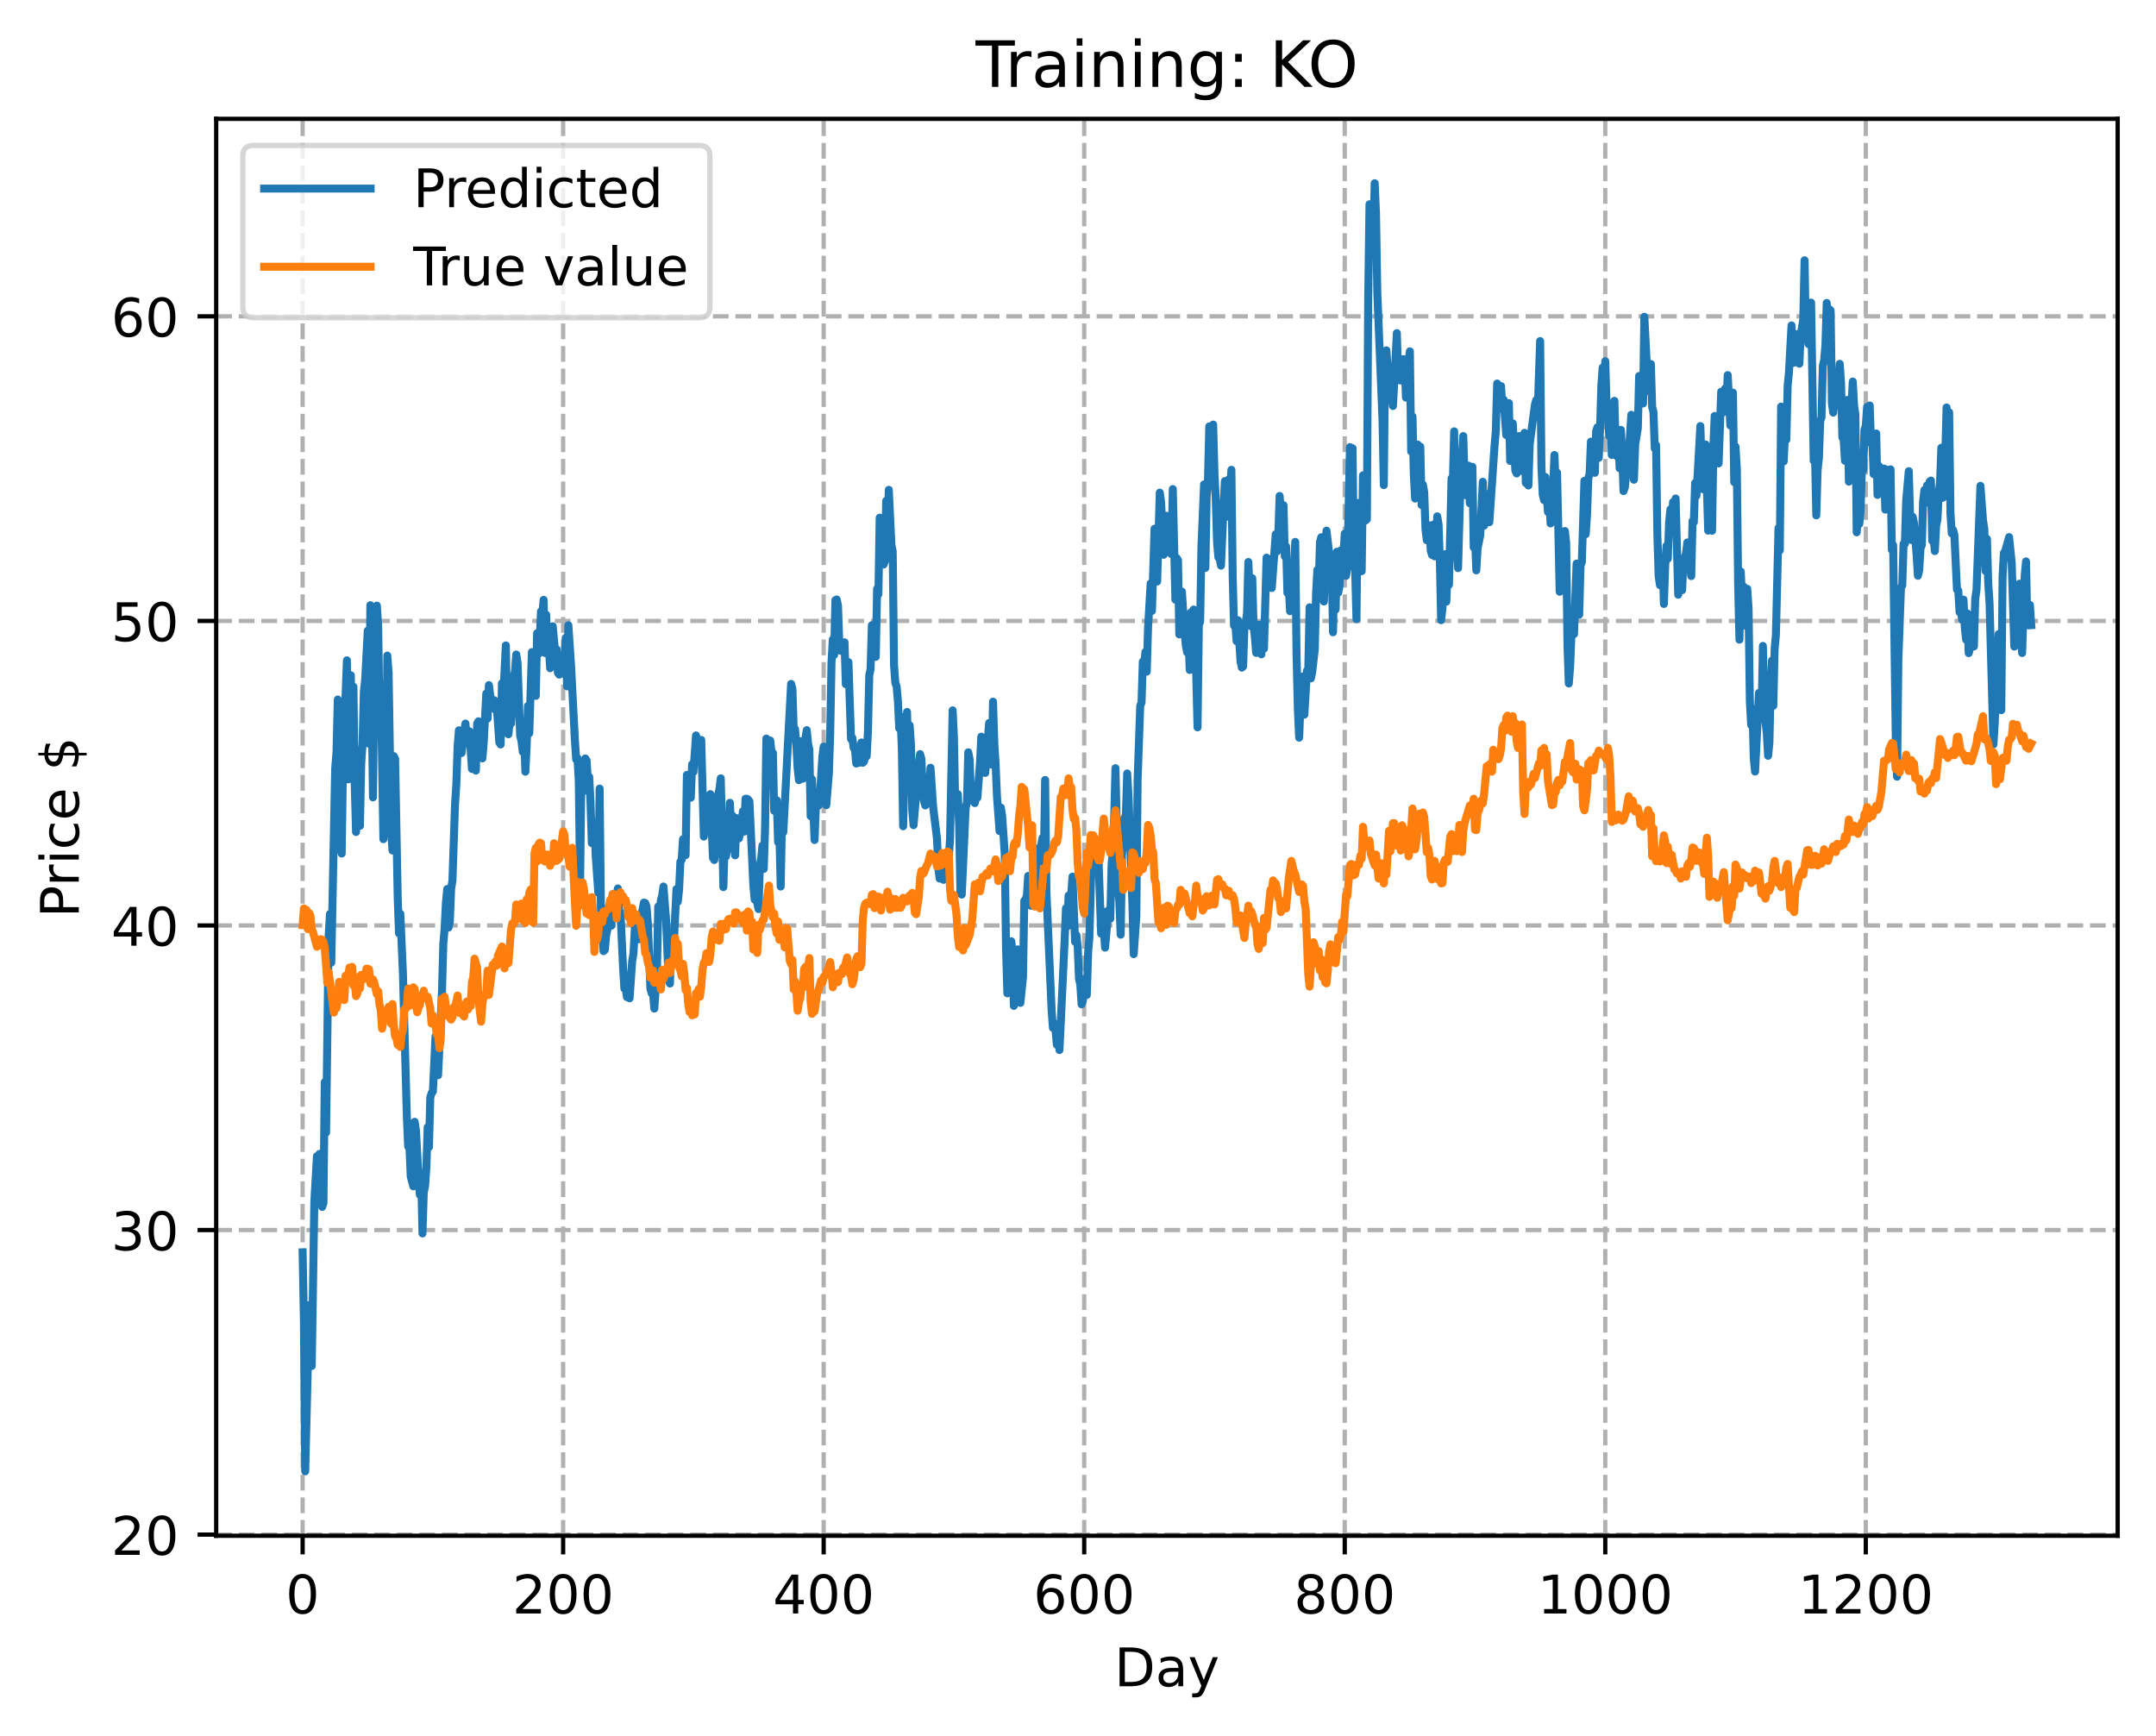 <?xml version="1.0" encoding="utf-8" standalone="no"?>
<!DOCTYPE svg PUBLIC "-//W3C//DTD SVG 1.1//EN"
  "http://www.w3.org/Graphics/SVG/1.1/DTD/svg11.dtd">
<!-- Created with matplotlib (https://matplotlib.org/) -->
<svg height="325.986pt" version="1.1" viewBox="0 0 404.923 325.986" width="404.923pt" xmlns="http://www.w3.org/2000/svg" xmlns:xlink="http://www.w3.org/1999/xlink">
 <defs>
  <style type="text/css">
*{stroke-linecap:butt;stroke-linejoin:round;}
  </style>
 </defs>
 <g id="figure_1">
  <g id="patch_1">
   <path d="M 0 325.986 
L 404.923 325.986 
L 404.923 0 
L 0 0 
z
" style="fill:#ffffff;"/>
  </g>
  <g id="axes_1">
   <g id="patch_2">
    <path d="M 40.603 288.43 
L 397.723 288.43 
L 397.723 22.318 
L 40.603 22.318 
z
" style="fill:#ffffff;"/>
   </g>
   <g id="matplotlib.axis_1">
    <g id="xtick_1">
     <g id="line2d_1">
      <path clip-path="url(#p88b187f746)" d="M 56.836 288.43 
L 56.836 22.318 
" style="fill:none;stroke:#b0b0b0;stroke-dasharray:2.96,1.28;stroke-dashoffset:0;stroke-width:0.8;"/>
     </g>
     <g id="line2d_2">
      <defs>
       <path d="M 0 0 
L 0 3.5 
" id="m48b8191e0f" style="stroke:#000000;stroke-width:0.8;"/>
      </defs>
      <g>
       <use style="stroke:#000000;stroke-width:0.8;" x="56.836" xlink:href="#m48b8191e0f" y="288.43"/>
      </g>
     </g>
     <g id="text_1">
      <!-- 0 -->
      <defs>
       <path d="M 31.781 66.406 
Q 24.172 66.406 20.328 58.906 
Q 16.5 51.422 16.5 36.375 
Q 16.5 21.391 20.328 13.891 
Q 24.172 6.391 31.781 6.391 
Q 39.453 6.391 43.281 13.891 
Q 47.125 21.391 47.125 36.375 
Q 47.125 51.422 43.281 58.906 
Q 39.453 66.406 31.781 66.406 
z
M 31.781 74.219 
Q 44.047 74.219 50.516 64.516 
Q 56.984 54.828 56.984 36.375 
Q 56.984 17.969 50.516 8.266 
Q 44.047 -1.422 31.781 -1.422 
Q 19.531 -1.422 13.062 8.266 
Q 6.594 17.969 6.594 36.375 
Q 6.594 54.828 13.062 64.516 
Q 19.531 74.219 31.781 74.219 
z
" id="DejaVuSans-48"/>
      </defs>
      <g transform="translate(53.655 303.029)scale(0.1 -0.1)">
       <use xlink:href="#DejaVuSans-48"/>
      </g>
     </g>
    </g>
    <g id="xtick_2">
     <g id="line2d_3">
      <path clip-path="url(#p88b187f746)" d="M 105.766 288.43 
L 105.766 22.318 
" style="fill:none;stroke:#b0b0b0;stroke-dasharray:2.96,1.28;stroke-dashoffset:0;stroke-width:0.8;"/>
     </g>
     <g id="line2d_4">
      <g>
       <use style="stroke:#000000;stroke-width:0.8;" x="105.766" xlink:href="#m48b8191e0f" y="288.43"/>
      </g>
     </g>
     <g id="text_2">
      <!-- 200 -->
      <defs>
       <path d="M 19.188 8.297 
L 53.609 8.297 
L 53.609 0 
L 7.328 0 
L 7.328 8.297 
Q 12.938 14.109 22.625 23.891 
Q 32.328 33.688 34.812 36.531 
Q 39.547 41.844 41.422 45.531 
Q 43.312 49.219 43.312 52.781 
Q 43.312 58.594 39.234 62.25 
Q 35.156 65.922 28.609 65.922 
Q 23.969 65.922 18.812 64.312 
Q 13.672 62.703 7.812 59.422 
L 7.812 69.391 
Q 13.766 71.781 18.938 73 
Q 24.125 74.219 28.422 74.219 
Q 39.75 74.219 46.484 68.547 
Q 53.219 62.891 53.219 53.422 
Q 53.219 48.922 51.531 44.891 
Q 49.859 40.875 45.406 35.406 
Q 44.188 33.984 37.641 27.219 
Q 31.109 20.453 19.188 8.297 
z
" id="DejaVuSans-50"/>
      </defs>
      <g transform="translate(96.223 303.029)scale(0.1 -0.1)">
       <use xlink:href="#DejaVuSans-50"/>
       <use x="63.623" xlink:href="#DejaVuSans-48"/>
       <use x="127.246" xlink:href="#DejaVuSans-48"/>
      </g>
     </g>
    </g>
    <g id="xtick_3">
     <g id="line2d_5">
      <path clip-path="url(#p88b187f746)" d="M 154.697 288.43 
L 154.697 22.318 
" style="fill:none;stroke:#b0b0b0;stroke-dasharray:2.96,1.28;stroke-dashoffset:0;stroke-width:0.8;"/>
     </g>
     <g id="line2d_6">
      <g>
       <use style="stroke:#000000;stroke-width:0.8;" x="154.697" xlink:href="#m48b8191e0f" y="288.43"/>
      </g>
     </g>
     <g id="text_3">
      <!-- 400 -->
      <defs>
       <path d="M 37.797 64.312 
L 12.891 25.391 
L 37.797 25.391 
z
M 35.203 72.906 
L 47.609 72.906 
L 47.609 25.391 
L 58.016 25.391 
L 58.016 17.188 
L 47.609 17.188 
L 47.609 0 
L 37.797 0 
L 37.797 17.188 
L 4.891 17.188 
L 4.891 26.703 
z
" id="DejaVuSans-52"/>
      </defs>
      <g transform="translate(145.153 303.029)scale(0.1 -0.1)">
       <use xlink:href="#DejaVuSans-52"/>
       <use x="63.623" xlink:href="#DejaVuSans-48"/>
       <use x="127.246" xlink:href="#DejaVuSans-48"/>
      </g>
     </g>
    </g>
    <g id="xtick_4">
     <g id="line2d_7">
      <path clip-path="url(#p88b187f746)" d="M 203.628 288.43 
L 203.628 22.318 
" style="fill:none;stroke:#b0b0b0;stroke-dasharray:2.96,1.28;stroke-dashoffset:0;stroke-width:0.8;"/>
     </g>
     <g id="line2d_8">
      <g>
       <use style="stroke:#000000;stroke-width:0.8;" x="203.628" xlink:href="#m48b8191e0f" y="288.43"/>
      </g>
     </g>
     <g id="text_4">
      <!-- 600 -->
      <defs>
       <path d="M 33.016 40.375 
Q 26.375 40.375 22.484 35.828 
Q 18.609 31.297 18.609 23.391 
Q 18.609 15.531 22.484 10.953 
Q 26.375 6.391 33.016 6.391 
Q 39.656 6.391 43.531 10.953 
Q 47.406 15.531 47.406 23.391 
Q 47.406 31.297 43.531 35.828 
Q 39.656 40.375 33.016 40.375 
z
M 52.594 71.297 
L 52.594 62.312 
Q 48.875 64.062 45.094 64.984 
Q 41.312 65.922 37.594 65.922 
Q 27.828 65.922 22.672 59.328 
Q 17.531 52.734 16.797 39.406 
Q 19.672 43.656 24.016 45.922 
Q 28.375 48.188 33.594 48.188 
Q 44.578 48.188 50.953 41.516 
Q 57.328 34.859 57.328 23.391 
Q 57.328 12.156 50.688 5.359 
Q 44.047 -1.422 33.016 -1.422 
Q 20.359 -1.422 13.672 8.266 
Q 6.984 17.969 6.984 36.375 
Q 6.984 53.656 15.188 63.938 
Q 23.391 74.219 37.203 74.219 
Q 40.922 74.219 44.703 73.484 
Q 48.484 72.75 52.594 71.297 
z
" id="DejaVuSans-54"/>
      </defs>
      <g transform="translate(194.084 303.029)scale(0.1 -0.1)">
       <use xlink:href="#DejaVuSans-54"/>
       <use x="63.623" xlink:href="#DejaVuSans-48"/>
       <use x="127.246" xlink:href="#DejaVuSans-48"/>
      </g>
     </g>
    </g>
    <g id="xtick_5">
     <g id="line2d_9">
      <path clip-path="url(#p88b187f746)" d="M 252.558 288.43 
L 252.558 22.318 
" style="fill:none;stroke:#b0b0b0;stroke-dasharray:2.96,1.28;stroke-dashoffset:0;stroke-width:0.8;"/>
     </g>
     <g id="line2d_10">
      <g>
       <use style="stroke:#000000;stroke-width:0.8;" x="252.558" xlink:href="#m48b8191e0f" y="288.43"/>
      </g>
     </g>
     <g id="text_5">
      <!-- 800 -->
      <defs>
       <path d="M 31.781 34.625 
Q 24.75 34.625 20.719 30.859 
Q 16.703 27.094 16.703 20.516 
Q 16.703 13.922 20.719 10.156 
Q 24.75 6.391 31.781 6.391 
Q 38.812 6.391 42.859 10.172 
Q 46.922 13.969 46.922 20.516 
Q 46.922 27.094 42.891 30.859 
Q 38.875 34.625 31.781 34.625 
z
M 21.922 38.812 
Q 15.578 40.375 12.031 44.719 
Q 8.5 49.078 8.5 55.328 
Q 8.5 64.062 14.719 69.141 
Q 20.953 74.219 31.781 74.219 
Q 42.672 74.219 48.875 69.141 
Q 55.078 64.062 55.078 55.328 
Q 55.078 49.078 51.531 44.719 
Q 48 40.375 41.703 38.812 
Q 48.828 37.156 52.797 32.312 
Q 56.781 27.484 56.781 20.516 
Q 56.781 9.906 50.312 4.234 
Q 43.844 -1.422 31.781 -1.422 
Q 19.734 -1.422 13.25 4.234 
Q 6.781 9.906 6.781 20.516 
Q 6.781 27.484 10.781 32.312 
Q 14.797 37.156 21.922 38.812 
z
M 18.312 54.391 
Q 18.312 48.734 21.844 45.562 
Q 25.391 42.391 31.781 42.391 
Q 38.141 42.391 41.719 45.562 
Q 45.312 48.734 45.312 54.391 
Q 45.312 60.062 41.719 63.234 
Q 38.141 66.406 31.781 66.406 
Q 25.391 66.406 21.844 63.234 
Q 18.312 60.062 18.312 54.391 
z
" id="DejaVuSans-56"/>
      </defs>
      <g transform="translate(243.015 303.029)scale(0.1 -0.1)">
       <use xlink:href="#DejaVuSans-56"/>
       <use x="63.623" xlink:href="#DejaVuSans-48"/>
       <use x="127.246" xlink:href="#DejaVuSans-48"/>
      </g>
     </g>
    </g>
    <g id="xtick_6">
     <g id="line2d_11">
      <path clip-path="url(#p88b187f746)" d="M 301.489 288.43 
L 301.489 22.318 
" style="fill:none;stroke:#b0b0b0;stroke-dasharray:2.96,1.28;stroke-dashoffset:0;stroke-width:0.8;"/>
     </g>
     <g id="line2d_12">
      <g>
       <use style="stroke:#000000;stroke-width:0.8;" x="301.489" xlink:href="#m48b8191e0f" y="288.43"/>
      </g>
     </g>
     <g id="text_6">
      <!-- 1000 -->
      <defs>
       <path d="M 12.406 8.297 
L 28.516 8.297 
L 28.516 63.922 
L 10.984 60.406 
L 10.984 69.391 
L 28.422 72.906 
L 38.281 72.906 
L 38.281 8.297 
L 54.391 8.297 
L 54.391 0 
L 12.406 0 
z
" id="DejaVuSans-49"/>
      </defs>
      <g transform="translate(288.764 303.029)scale(0.1 -0.1)">
       <use xlink:href="#DejaVuSans-49"/>
       <use x="63.623" xlink:href="#DejaVuSans-48"/>
       <use x="127.246" xlink:href="#DejaVuSans-48"/>
       <use x="190.869" xlink:href="#DejaVuSans-48"/>
      </g>
     </g>
    </g>
    <g id="xtick_7">
     <g id="line2d_13">
      <path clip-path="url(#p88b187f746)" d="M 350.419 288.43 
L 350.419 22.318 
" style="fill:none;stroke:#b0b0b0;stroke-dasharray:2.96,1.28;stroke-dashoffset:0;stroke-width:0.8;"/>
     </g>
     <g id="line2d_14">
      <g>
       <use style="stroke:#000000;stroke-width:0.8;" x="350.419" xlink:href="#m48b8191e0f" y="288.43"/>
      </g>
     </g>
     <g id="text_7">
      <!-- 1200 -->
      <g transform="translate(337.694 303.029)scale(0.1 -0.1)">
       <use xlink:href="#DejaVuSans-49"/>
       <use x="63.623" xlink:href="#DejaVuSans-50"/>
       <use x="127.246" xlink:href="#DejaVuSans-48"/>
       <use x="190.869" xlink:href="#DejaVuSans-48"/>
      </g>
     </g>
    </g>
    <g id="text_8">
     <!-- Day -->
     <defs>
      <path d="M 19.672 64.797 
L 19.672 8.109 
L 31.594 8.109 
Q 46.688 8.109 53.688 14.938 
Q 60.688 21.781 60.688 36.531 
Q 60.688 51.172 53.688 57.984 
Q 46.688 64.797 31.594 64.797 
z
M 9.812 72.906 
L 30.078 72.906 
Q 51.266 72.906 61.172 64.094 
Q 71.094 55.281 71.094 36.531 
Q 71.094 17.672 61.125 8.828 
Q 51.172 0 30.078 0 
L 9.812 0 
z
" id="DejaVuSans-68"/>
      <path d="M 34.281 27.484 
Q 23.391 27.484 19.188 25 
Q 14.984 22.516 14.984 16.5 
Q 14.984 11.719 18.141 8.906 
Q 21.297 6.109 26.703 6.109 
Q 34.188 6.109 38.703 11.406 
Q 43.219 16.703 43.219 25.484 
L 43.219 27.484 
z
M 52.203 31.203 
L 52.203 0 
L 43.219 0 
L 43.219 8.297 
Q 40.141 3.328 35.547 0.953 
Q 30.953 -1.422 24.312 -1.422 
Q 15.922 -1.422 10.953 3.297 
Q 6 8.016 6 15.922 
Q 6 25.141 12.172 29.828 
Q 18.359 34.516 30.609 34.516 
L 43.219 34.516 
L 43.219 35.406 
Q 43.219 41.609 39.141 45 
Q 35.062 48.391 27.688 48.391 
Q 23 48.391 18.547 47.266 
Q 14.109 46.141 10.016 43.891 
L 10.016 52.203 
Q 14.938 54.109 19.578 55.047 
Q 24.219 56 28.609 56 
Q 40.484 56 46.344 49.844 
Q 52.203 43.703 52.203 31.203 
z
" id="DejaVuSans-97"/>
      <path d="M 32.172 -5.078 
Q 28.375 -14.844 24.75 -17.812 
Q 21.141 -20.797 15.094 -20.797 
L 7.906 -20.797 
L 7.906 -13.281 
L 13.188 -13.281 
Q 16.891 -13.281 18.938 -11.516 
Q 21 -9.766 23.484 -3.219 
L 25.094 0.875 
L 2.984 54.688 
L 12.5 54.688 
L 29.594 11.922 
L 46.688 54.688 
L 56.203 54.688 
z
" id="DejaVuSans-121"/>
     </defs>
     <g transform="translate(209.29 316.707)scale(0.1 -0.1)">
      <use xlink:href="#DejaVuSans-68"/>
      <use x="77.002" xlink:href="#DejaVuSans-97"/>
      <use x="138.281" xlink:href="#DejaVuSans-121"/>
     </g>
    </g>
   </g>
   <g id="matplotlib.axis_2">
    <g id="ytick_1">
     <g id="line2d_15">
      <path clip-path="url(#p88b187f746)" d="M 40.603 288.219 
L 397.723 288.219 
" style="fill:none;stroke:#b0b0b0;stroke-dasharray:2.96,1.28;stroke-dashoffset:0;stroke-width:0.8;"/>
     </g>
     <g id="line2d_16">
      <defs>
       <path d="M 0 0 
L -3.5 0 
" id="m24981c245b" style="stroke:#000000;stroke-width:0.8;"/>
      </defs>
      <g>
       <use style="stroke:#000000;stroke-width:0.8;" x="40.603" xlink:href="#m24981c245b" y="288.219"/>
      </g>
     </g>
     <g id="text_9">
      <!-- 20 -->
      <g transform="translate(20.878 292.018)scale(0.1 -0.1)">
       <use xlink:href="#DejaVuSans-50"/>
       <use x="63.623" xlink:href="#DejaVuSans-48"/>
      </g>
     </g>
    </g>
    <g id="ytick_2">
     <g id="line2d_17">
      <path clip-path="url(#p88b187f746)" d="M 40.603 231.017 
L 397.723 231.017 
" style="fill:none;stroke:#b0b0b0;stroke-dasharray:2.96,1.28;stroke-dashoffset:0;stroke-width:0.8;"/>
     </g>
     <g id="line2d_18">
      <g>
       <use style="stroke:#000000;stroke-width:0.8;" x="40.603" xlink:href="#m24981c245b" y="231.017"/>
      </g>
     </g>
     <g id="text_10">
      <!-- 30 -->
      <defs>
       <path d="M 40.578 39.312 
Q 47.656 37.797 51.625 33 
Q 55.609 28.219 55.609 21.188 
Q 55.609 10.406 48.188 4.484 
Q 40.766 -1.422 27.094 -1.422 
Q 22.516 -1.422 17.656 -0.516 
Q 12.797 0.391 7.625 2.203 
L 7.625 11.719 
Q 11.719 9.328 16.594 8.109 
Q 21.484 6.891 26.812 6.891 
Q 36.078 6.891 40.938 10.547 
Q 45.797 14.203 45.797 21.188 
Q 45.797 27.641 41.281 31.266 
Q 36.766 34.906 28.719 34.906 
L 20.219 34.906 
L 20.219 43.016 
L 29.109 43.016 
Q 36.375 43.016 40.234 45.922 
Q 44.094 48.828 44.094 54.297 
Q 44.094 59.906 40.109 62.906 
Q 36.141 65.922 28.719 65.922 
Q 24.656 65.922 20.016 65.031 
Q 15.375 64.156 9.812 62.312 
L 9.812 71.094 
Q 15.438 72.656 20.344 73.438 
Q 25.25 74.219 29.594 74.219 
Q 40.828 74.219 47.359 69.109 
Q 53.906 64.016 53.906 55.328 
Q 53.906 49.266 50.438 45.094 
Q 46.969 40.922 40.578 39.312 
z
" id="DejaVuSans-51"/>
      </defs>
      <g transform="translate(20.878 234.816)scale(0.1 -0.1)">
       <use xlink:href="#DejaVuSans-51"/>
       <use x="63.623" xlink:href="#DejaVuSans-48"/>
      </g>
     </g>
    </g>
    <g id="ytick_3">
     <g id="line2d_19">
      <path clip-path="url(#p88b187f746)" d="M 40.603 173.815 
L 397.723 173.815 
" style="fill:none;stroke:#b0b0b0;stroke-dasharray:2.96,1.28;stroke-dashoffset:0;stroke-width:0.8;"/>
     </g>
     <g id="line2d_20">
      <g>
       <use style="stroke:#000000;stroke-width:0.8;" x="40.603" xlink:href="#m24981c245b" y="173.815"/>
      </g>
     </g>
     <g id="text_11">
      <!-- 40 -->
      <g transform="translate(20.878 177.614)scale(0.1 -0.1)">
       <use xlink:href="#DejaVuSans-52"/>
       <use x="63.623" xlink:href="#DejaVuSans-48"/>
      </g>
     </g>
    </g>
    <g id="ytick_4">
     <g id="line2d_21">
      <path clip-path="url(#p88b187f746)" d="M 40.603 116.613 
L 397.723 116.613 
" style="fill:none;stroke:#b0b0b0;stroke-dasharray:2.96,1.28;stroke-dashoffset:0;stroke-width:0.8;"/>
     </g>
     <g id="line2d_22">
      <g>
       <use style="stroke:#000000;stroke-width:0.8;" x="40.603" xlink:href="#m24981c245b" y="116.613"/>
      </g>
     </g>
     <g id="text_12">
      <!-- 50 -->
      <defs>
       <path d="M 10.797 72.906 
L 49.516 72.906 
L 49.516 64.594 
L 19.828 64.594 
L 19.828 46.734 
Q 21.969 47.469 24.109 47.828 
Q 26.266 48.188 28.422 48.188 
Q 40.625 48.188 47.75 41.5 
Q 54.891 34.812 54.891 23.391 
Q 54.891 11.625 47.562 5.094 
Q 40.234 -1.422 26.906 -1.422 
Q 22.312 -1.422 17.547 -0.641 
Q 12.797 0.141 7.719 1.703 
L 7.719 11.625 
Q 12.109 9.234 16.797 8.062 
Q 21.484 6.891 26.703 6.891 
Q 35.156 6.891 40.078 11.328 
Q 45.016 15.766 45.016 23.391 
Q 45.016 31 40.078 35.438 
Q 35.156 39.891 26.703 39.891 
Q 22.75 39.891 18.812 39.016 
Q 14.891 38.141 10.797 36.281 
z
" id="DejaVuSans-53"/>
      </defs>
      <g transform="translate(20.878 120.412)scale(0.1 -0.1)">
       <use xlink:href="#DejaVuSans-53"/>
       <use x="63.623" xlink:href="#DejaVuSans-48"/>
      </g>
     </g>
    </g>
    <g id="ytick_5">
     <g id="line2d_23">
      <path clip-path="url(#p88b187f746)" d="M 40.603 59.411 
L 397.723 59.411 
" style="fill:none;stroke:#b0b0b0;stroke-dasharray:2.96,1.28;stroke-dashoffset:0;stroke-width:0.8;"/>
     </g>
     <g id="line2d_24">
      <g>
       <use style="stroke:#000000;stroke-width:0.8;" x="40.603" xlink:href="#m24981c245b" y="59.411"/>
      </g>
     </g>
     <g id="text_13">
      <!-- 60 -->
      <g transform="translate(20.878 63.211)scale(0.1 -0.1)">
       <use xlink:href="#DejaVuSans-54"/>
       <use x="63.623" xlink:href="#DejaVuSans-48"/>
      </g>
     </g>
    </g>
    <g id="text_14">
     <!-- Price $ -->
     <defs>
      <path d="M 19.672 64.797 
L 19.672 37.406 
L 32.078 37.406 
Q 38.969 37.406 42.719 40.969 
Q 46.484 44.531 46.484 51.125 
Q 46.484 57.672 42.719 61.234 
Q 38.969 64.797 32.078 64.797 
z
M 9.812 72.906 
L 32.078 72.906 
Q 44.344 72.906 50.609 67.359 
Q 56.891 61.812 56.891 51.125 
Q 56.891 40.328 50.609 34.812 
Q 44.344 29.297 32.078 29.297 
L 19.672 29.297 
L 19.672 0 
L 9.812 0 
z
" id="DejaVuSans-80"/>
      <path d="M 41.109 46.297 
Q 39.594 47.172 37.812 47.578 
Q 36.031 48 33.891 48 
Q 26.266 48 22.188 43.047 
Q 18.109 38.094 18.109 28.812 
L 18.109 0 
L 9.078 0 
L 9.078 54.688 
L 18.109 54.688 
L 18.109 46.188 
Q 20.953 51.172 25.484 53.578 
Q 30.031 56 36.531 56 
Q 37.453 56 38.578 55.875 
Q 39.703 55.766 41.062 55.516 
z
" id="DejaVuSans-114"/>
      <path d="M 9.422 54.688 
L 18.406 54.688 
L 18.406 0 
L 9.422 0 
z
M 9.422 75.984 
L 18.406 75.984 
L 18.406 64.594 
L 9.422 64.594 
z
" id="DejaVuSans-105"/>
      <path d="M 48.781 52.594 
L 48.781 44.188 
Q 44.969 46.297 41.141 47.344 
Q 37.312 48.391 33.406 48.391 
Q 24.656 48.391 19.812 42.844 
Q 14.984 37.312 14.984 27.297 
Q 14.984 17.281 19.812 11.734 
Q 24.656 6.203 33.406 6.203 
Q 37.312 6.203 41.141 7.25 
Q 44.969 8.297 48.781 10.406 
L 48.781 2.094 
Q 45.016 0.344 40.984 -0.531 
Q 36.969 -1.422 32.422 -1.422 
Q 20.062 -1.422 12.781 6.344 
Q 5.516 14.109 5.516 27.297 
Q 5.516 40.672 12.859 48.328 
Q 20.219 56 33.016 56 
Q 37.156 56 41.109 55.141 
Q 45.062 54.297 48.781 52.594 
z
" id="DejaVuSans-99"/>
      <path d="M 56.203 29.594 
L 56.203 25.203 
L 14.891 25.203 
Q 15.484 15.922 20.484 11.062 
Q 25.484 6.203 34.422 6.203 
Q 39.594 6.203 44.453 7.469 
Q 49.312 8.734 54.109 11.281 
L 54.109 2.781 
Q 49.266 0.734 44.188 -0.344 
Q 39.109 -1.422 33.891 -1.422 
Q 20.797 -1.422 13.156 6.188 
Q 5.516 13.812 5.516 26.812 
Q 5.516 40.234 12.766 48.109 
Q 20.016 56 32.328 56 
Q 43.359 56 49.781 48.891 
Q 56.203 41.797 56.203 29.594 
z
M 47.219 32.234 
Q 47.125 39.594 43.094 43.984 
Q 39.062 48.391 32.422 48.391 
Q 24.906 48.391 20.391 44.141 
Q 15.875 39.891 15.188 32.172 
z
" id="DejaVuSans-101"/>
      <path id="DejaVuSans-32"/>
      <path d="M 33.797 -14.703 
L 28.906 -14.703 
L 28.859 0 
Q 23.734 0.094 18.609 1.188 
Q 13.484 2.297 8.297 4.5 
L 8.297 13.281 
Q 13.281 10.156 18.375 8.562 
Q 23.484 6.984 28.906 6.938 
L 28.906 29.203 
Q 18.109 30.953 13.203 35.156 
Q 8.297 39.359 8.297 46.688 
Q 8.297 54.641 13.625 59.219 
Q 18.953 63.812 28.906 64.5 
L 28.906 75.984 
L 33.797 75.984 
L 33.797 64.656 
Q 38.328 64.453 42.578 63.688 
Q 46.828 62.938 50.875 61.625 
L 50.875 53.078 
Q 46.828 55.125 42.547 56.25 
Q 38.281 57.375 33.797 57.562 
L 33.797 36.719 
Q 44.875 35.016 50.094 30.609 
Q 55.328 26.219 55.328 18.609 
Q 55.328 10.359 49.781 5.594 
Q 44.234 0.828 33.797 0.094 
z
M 28.906 37.594 
L 28.906 57.625 
Q 23.25 56.984 20.266 54.391 
Q 17.281 51.812 17.281 47.516 
Q 17.281 43.312 20.031 40.969 
Q 22.797 38.625 28.906 37.594 
z
M 33.797 28.219 
L 33.797 7.078 
Q 39.984 7.906 43.141 10.594 
Q 46.297 13.281 46.297 17.672 
Q 46.297 21.969 43.281 24.5 
Q 40.281 27.047 33.797 28.219 
z
" id="DejaVuSans-36"/>
     </defs>
     <g transform="translate(14.798 172.342)rotate(-90)scale(0.1 -0.1)">
      <use xlink:href="#DejaVuSans-80"/>
      <use x="58.553" xlink:href="#DejaVuSans-114"/>
      <use x="99.666" xlink:href="#DejaVuSans-105"/>
      <use x="127.449" xlink:href="#DejaVuSans-99"/>
      <use x="182.43" xlink:href="#DejaVuSans-101"/>
      <use x="243.953" xlink:href="#DejaVuSans-32"/>
      <use x="275.74" xlink:href="#DejaVuSans-36"/>
     </g>
    </g>
   </g>
   <g id="line2d_25">
    <path clip-path="url(#p88b187f746)" d="M 56.836 235.199 
L 57.081 248.068 
L 57.325 276.334 
L 57.814 256.474 
L 58.059 254.877 
L 58.304 245.001 
L 58.548 256.555 
L 59.038 225.616 
L 59.527 217.148 
L 59.772 224.691 
L 60.016 216.713 
L 60.261 219.823 
L 60.506 226.679 
L 60.75 225.95 
L 60.995 203.242 
L 61.24 212.716 
L 61.729 175.701 
L 61.974 171.652 
L 62.218 180.792 
L 62.952 144.344 
L 63.197 141.302 
L 63.441 131.382 
L 63.686 152.92 
L 63.931 158.832 
L 64.175 160.303 
L 64.42 143.265 
L 65.154 124.017 
L 65.399 146.379 
L 65.643 129.037 
L 65.888 126.822 
L 66.133 142.63 
L 66.377 128.975 
L 66.622 147.244 
L 66.867 156.261 
L 67.111 146.166 
L 67.356 140.979 
L 67.601 155.105 
L 67.845 143.36 
L 68.09 139.671 
L 68.335 129.954 
L 68.579 127.684 
L 69.069 118.452 
L 69.313 139.688 
L 69.558 113.666 
L 70.047 149.756 
L 70.292 128.2 
L 70.536 123.454 
L 70.781 113.744 
L 71.026 117.622 
L 71.27 134.565 
L 71.515 128.509 
L 72.004 157.605 
L 72.249 136.289 
L 72.494 152.514 
L 72.738 123.127 
L 72.983 126.31 
L 73.472 156.507 
L 73.717 159.733 
L 73.962 142.013 
L 74.206 142.522 
L 74.696 168.674 
L 74.94 175.306 
L 75.185 171.613 
L 75.674 182.805 
L 76.408 209.592 
L 76.653 215.335 
L 76.897 215.449 
L 77.142 221.001 
L 77.631 222.809 
L 77.876 210.687 
L 78.121 212.336 
L 78.61 221.221 
L 78.855 224.407 
L 79.099 220.454 
L 79.344 231.657 
L 79.589 223.967 
L 79.833 222.757 
L 80.078 219.255 
L 80.323 211.691 
L 80.567 215.435 
L 80.812 206.124 
L 81.056 205.302 
L 81.301 204.986 
L 81.79 194.635 
L 82.035 195.987 
L 82.28 201.944 
L 83.014 186.13 
L 83.258 177.312 
L 83.503 174.407 
L 83.748 169.579 
L 83.992 166.97 
L 84.237 174.211 
L 84.482 173.134 
L 84.726 166.978 
L 84.971 165.409 
L 85.46 151.116 
L 85.705 147.302 
L 85.95 140.048 
L 86.194 137.158 
L 86.439 140.806 
L 86.684 141.425 
L 87.173 137.411 
L 87.417 135.895 
L 87.662 139.474 
L 87.907 137.8 
L 88.151 137.339 
L 88.641 144.42 
L 88.885 139.264 
L 89.13 139.125 
L 89.375 144.731 
L 89.619 135.878 
L 89.864 135.468 
L 90.109 135.644 
L 90.353 142.016 
L 90.598 142.431 
L 90.843 139.528 
L 91.332 130.262 
L 91.577 134.951 
L 91.821 128.674 
L 92.311 132.462 
L 92.555 132.329 
L 92.8 131.501 
L 93.044 133.31 
L 93.289 132.534 
L 93.778 139.449 
L 94.023 139.821 
L 94.268 128.343 
L 94.512 131.019 
L 95.002 121.219 
L 95.246 133.357 
L 95.491 137.905 
L 95.736 135.267 
L 95.98 135.887 
L 96.47 127.16 
L 96.714 126.21 
L 96.959 122.924 
L 97.204 124.462 
L 97.693 138.179 
L 97.938 139.182 
L 98.182 141.203 
L 98.427 137.603 
L 98.672 144.931 
L 98.916 139.986 
L 99.161 132.573 
L 99.405 137.715 
L 99.895 122.478 
L 100.139 123.54 
L 100.384 129.337 
L 100.629 130.691 
L 100.873 118.924 
L 101.118 122.823 
L 101.363 120.171 
L 101.607 114.817 
L 101.852 115.267 
L 102.097 112.664 
L 102.341 122.641 
L 102.586 115.469 
L 102.831 122.776 
L 103.075 121.396 
L 103.32 125.502 
L 103.565 119.738 
L 103.809 117.631 
L 104.299 122.894 
L 104.543 121.95 
L 104.788 126.375 
L 105.032 126.704 
L 105.277 126.48 
L 105.766 123.995 
L 106.011 123.915 
L 106.256 119.781 
L 106.5 128.91 
L 106.745 117.435 
L 107.234 124.695 
L 107.968 138.944 
L 108.213 142.635 
L 108.458 142.363 
L 108.702 146.667 
L 108.947 165.955 
L 109.192 145.378 
L 109.436 148.72 
L 109.926 142.445 
L 110.17 142.824 
L 110.415 146.766 
L 110.66 145.896 
L 110.904 150.654 
L 111.149 158.346 
L 111.393 155.652 
L 111.638 154.505 
L 111.883 160.783 
L 112.372 167.675 
L 112.617 148.108 
L 112.861 170.93 
L 113.351 178.631 
L 113.595 178.396 
L 113.84 175.702 
L 114.085 174.506 
L 114.329 170.296 
L 114.574 170.878 
L 114.819 173.855 
L 115.063 167.944 
L 115.308 168.571 
L 115.553 169.614 
L 116.042 166.866 
L 116.287 171.427 
L 116.531 171.415 
L 117.02 181.748 
L 117.265 185.662 
L 117.51 185.636 
L 117.754 187.285 
L 117.999 185.896 
L 118.244 187.496 
L 118.733 180.495 
L 118.978 179.036 
L 119.222 174.506 
L 119.467 173.012 
L 119.956 176.401 
L 120.201 173.2 
L 120.935 169.52 
L 121.18 169.591 
L 121.424 170.275 
L 121.669 173.332 
L 122.158 185.705 
L 122.403 186.571 
L 122.648 186.564 
L 122.892 189.425 
L 123.381 182.194 
L 123.626 170.256 
L 123.871 171.627 
L 124.115 169.104 
L 124.36 168.224 
L 124.605 166.498 
L 125.094 172.737 
L 125.583 184.217 
L 125.828 184.715 
L 126.073 175.237 
L 126.317 178.659 
L 126.562 176.864 
L 127.051 166.982 
L 127.296 169.362 
L 127.541 167.043 
L 127.785 161.851 
L 128.03 161.468 
L 128.275 157.623 
L 128.519 157.986 
L 128.764 160.619 
L 129.008 145.534 
L 129.253 147.672 
L 129.498 146.392 
L 129.742 149.812 
L 129.987 143.557 
L 130.232 144.98 
L 130.721 138.124 
L 130.966 139.503 
L 131.21 140.234 
L 131.455 142.655 
L 131.7 138.963 
L 132.189 157.119 
L 132.434 151.196 
L 132.678 153.733 
L 132.923 150.975 
L 133.168 152.316 
L 133.412 149.149 
L 133.902 161.105 
L 134.146 161.52 
L 134.636 156.879 
L 134.88 149.305 
L 135.125 148.182 
L 135.369 146.179 
L 135.859 166.612 
L 136.103 158.259 
L 136.348 160.843 
L 136.837 157.628 
L 137.082 150.775 
L 137.327 155.78 
L 137.571 153.186 
L 137.816 158.394 
L 138.061 160.646 
L 138.305 153.648 
L 138.55 156.86 
L 138.795 157.456 
L 139.039 156.21 
L 139.529 152.363 
L 139.773 156.186 
L 140.018 150.019 
L 140.263 150.007 
L 140.507 150.159 
L 140.752 150.514 
L 141.486 166.273 
L 141.73 168.945 
L 141.975 169.119 
L 142.22 169.572 
L 142.464 170.737 
L 142.709 162.495 
L 142.954 161.31 
L 143.198 158.818 
L 143.443 163.196 
L 143.688 155.546 
L 143.932 138.716 
L 144.177 141.181 
L 144.422 140.711 
L 144.666 139.085 
L 144.911 141.401 
L 145.156 141.392 
L 145.4 152.273 
L 145.645 152.308 
L 145.89 150.296 
L 146.134 158.173 
L 146.379 156.585 
L 146.624 166.506 
L 146.868 153.972 
L 147.113 156.293 
L 148.091 137.65 
L 148.581 128.445 
L 148.825 129.393 
L 149.07 137.082 
L 149.315 136.923 
L 149.559 139.789 
L 149.804 144.283 
L 150.049 146.526 
L 150.293 139.221 
L 150.538 140.169 
L 150.783 146.258 
L 151.027 143.764 
L 151.272 138.619 
L 151.517 137.135 
L 151.761 139.6 
L 152.006 140.802 
L 152.251 153.286 
L 152.495 146.34 
L 152.984 157.763 
L 153.229 151.453 
L 153.474 150.608 
L 153.718 151.317 
L 153.963 149.946 
L 154.452 142.067 
L 154.697 140.22 
L 154.942 144.486 
L 155.186 151.229 
L 155.676 145.144 
L 155.92 137.911 
L 156.165 124.453 
L 156.41 120.103 
L 156.654 123.007 
L 156.899 112.712 
L 157.144 112.591 
L 157.388 113.765 
L 157.633 120.858 
L 157.878 122.224 
L 158.122 122.221 
L 158.612 120.63 
L 158.856 128.504 
L 159.101 125.656 
L 159.345 124.354 
L 159.835 138.805 
L 160.079 138.577 
L 160.324 140.463 
L 160.569 140.808 
L 160.813 143.395 
L 161.058 142.353 
L 161.303 143.268 
L 161.547 140.605 
L 161.792 139.447 
L 162.037 143.257 
L 162.281 142.997 
L 162.526 141.699 
L 162.771 142.041 
L 163.015 137.274 
L 163.26 126.819 
L 163.505 125.661 
L 163.749 117.421 
L 163.994 122.502 
L 164.239 122.576 
L 164.483 123.358 
L 164.728 110.577 
L 164.972 111.613 
L 165.217 97.223 
L 165.462 99.23 
L 165.951 106.024 
L 166.196 105.374 
L 166.44 94.074 
L 166.685 99.847 
L 166.93 91.996 
L 167.419 102.364 
L 167.664 103.585 
L 167.908 124.883 
L 168.153 128.259 
L 168.398 128.904 
L 168.642 131.778 
L 168.887 136.805 
L 169.132 134.538 
L 169.376 140.618 
L 169.621 155.184 
L 169.866 145.012 
L 170.11 145.326 
L 170.355 133.722 
L 170.6 144.121 
L 170.844 136.231 
L 171.089 139.874 
L 171.333 152.146 
L 171.578 154.981 
L 172.067 149.224 
L 172.557 143.583 
L 172.801 141.632 
L 173.046 142.517 
L 173.291 148.132 
L 173.535 150.411 
L 173.78 151.267 
L 174.025 146.63 
L 174.269 145.926 
L 174.514 148.713 
L 174.759 144.191 
L 175.248 151.501 
L 175.982 157.515 
L 176.227 163.006 
L 176.471 165.008 
L 176.716 162.204 
L 176.96 163.248 
L 177.205 165.242 
L 177.45 163.288 
L 177.694 163.19 
L 177.939 164.925 
L 178.428 157.623 
L 178.918 133.413 
L 179.162 138.499 
L 179.407 151.597 
L 179.896 149.152 
L 180.141 155.152 
L 180.386 167.833 
L 180.63 168.019 
L 181.364 151.691 
L 181.609 150.682 
L 181.854 141.296 
L 182.098 142.569 
L 182.343 148.827 
L 182.588 150.002 
L 183.077 150.826 
L 183.321 149.671 
L 183.566 149.82 
L 184.055 143.263 
L 184.3 138.357 
L 184.545 140.201 
L 184.789 143.846 
L 185.034 145.167 
L 185.768 135.797 
L 186.013 141.036 
L 186.257 143.599 
L 186.502 131.782 
L 186.747 139.62 
L 186.991 143.572 
L 187.236 149.437 
L 187.725 156.09 
L 187.97 151.67 
L 188.215 153.262 
L 188.704 160.365 
L 188.948 178.175 
L 189.193 186.564 
L 189.438 184.745 
L 189.682 177.682 
L 189.927 176.779 
L 190.172 178.996 
L 190.416 188.921 
L 190.906 182.487 
L 191.15 178.303 
L 191.395 178.439 
L 191.64 188.355 
L 192.129 183.529 
L 192.374 169.195 
L 192.618 168.912 
L 192.863 168.192 
L 193.108 164.508 
L 193.352 166.192 
L 193.597 170.104 
L 193.842 169.085 
L 194.086 167.047 
L 194.331 167.324 
L 194.82 159.389 
L 195.065 161.507 
L 195.554 158.661 
L 195.799 157.372 
L 196.043 162.119 
L 196.288 146.486 
L 196.533 167.587 
L 197.511 189.772 
L 197.756 193.054 
L 198.001 192.216 
L 198.245 193.483 
L 198.49 196.232 
L 198.735 193.313 
L 198.979 197.215 
L 199.958 176.513 
L 200.203 170.582 
L 200.447 173.978 
L 200.692 168.203 
L 200.936 171.633 
L 201.426 164.645 
L 201.915 176.887 
L 202.16 175.618 
L 202.404 177.843 
L 202.649 183.823 
L 202.894 184.947 
L 203.138 188.624 
L 203.383 187.917 
L 203.628 183.909 
L 203.872 185.975 
L 204.117 186.869 
L 204.362 178.946 
L 204.606 175.998 
L 205.096 158.162 
L 205.34 159.301 
L 205.585 162.832 
L 205.83 159.109 
L 206.074 159.459 
L 206.319 161.651 
L 206.808 175.348 
L 207.053 171.126 
L 207.542 177.978 
L 208.031 172.576 
L 208.276 170.879 
L 208.521 172.554 
L 208.765 162.511 
L 209.01 159.395 
L 209.255 153.757 
L 209.499 144.275 
L 209.989 166.554 
L 210.233 169.49 
L 210.478 175.547 
L 210.723 160.591 
L 210.967 157.864 
L 211.212 153.631 
L 211.457 153.048 
L 211.701 145.267 
L 211.946 149.455 
L 212.68 169.816 
L 212.924 179.202 
L 213.414 172.159 
L 213.658 146.462 
L 214.148 132.576 
L 214.392 131.945 
L 214.637 124.253 
L 214.882 125.103 
L 215.126 122.432 
L 215.371 126.151 
L 215.616 117.904 
L 216.105 109.584 
L 216.35 114.74 
L 216.839 99.3 
L 217.084 101.81 
L 217.328 109.219 
L 217.818 92.526 
L 218.062 94.255 
L 218.551 104.194 
L 218.796 103.803 
L 219.041 96.871 
L 219.285 98.751 
L 219.53 103.449 
L 219.775 101.035 
L 220.019 104.081 
L 220.264 91.856 
L 220.753 112.635 
L 220.998 104.812 
L 221.243 105.2 
L 221.487 119.153 
L 221.732 118.043 
L 221.977 111.109 
L 222.466 118.678 
L 222.711 121.184 
L 222.955 122.526 
L 223.2 119.352 
L 223.445 125.83 
L 223.689 115.006 
L 223.934 117.736 
L 224.179 114.475 
L 224.423 116.957 
L 224.912 136.604 
L 225.157 117.365 
L 225.402 116.732 
L 225.646 102.704 
L 226.136 90.98 
L 226.38 106.663 
L 226.625 93.247 
L 226.87 90.237 
L 227.114 80.082 
L 227.604 86.08 
L 227.848 79.741 
L 228.093 89.04 
L 228.338 93.751 
L 228.582 101.922 
L 228.827 104.695 
L 229.072 104.905 
L 229.316 106.233 
L 229.806 95.069 
L 230.05 90.356 
L 230.295 97.076 
L 230.539 90.943 
L 230.784 90.033 
L 231.029 91.782 
L 231.273 88.24 
L 231.518 108.462 
L 231.763 117.491 
L 232.007 117.3 
L 232.252 120.425 
L 232.497 116.486 
L 232.986 124.224 
L 233.231 125.39 
L 233.475 125.154 
L 233.72 117.607 
L 233.965 116.913 
L 234.209 115.121 
L 234.454 105.55 
L 234.943 117.59 
L 235.188 108.589 
L 235.433 117.674 
L 235.677 119.599 
L 235.922 122.62 
L 236.167 118.549 
L 236.411 117.331 
L 236.656 119.461 
L 236.9 122.893 
L 237.145 118.183 
L 237.39 121.827 
L 237.879 104.732 
L 238.124 105.797 
L 238.368 105.031 
L 238.613 109.785 
L 238.858 110.43 
L 239.592 100.338 
L 239.836 103.557 
L 240.081 100.558 
L 240.326 93.148 
L 240.815 98.387 
L 241.06 94.888 
L 241.304 104.491 
L 241.549 102.637 
L 241.794 111.362 
L 242.038 109.887 
L 242.283 114.783 
L 242.527 106.736 
L 242.772 108.908 
L 243.017 107.323 
L 243.261 101.775 
L 243.506 123.025 
L 243.751 133.216 
L 243.995 138.543 
L 244.24 132.407 
L 244.485 131.642 
L 244.729 127.035 
L 244.974 134.224 
L 245.463 125.952 
L 245.708 125.954 
L 245.953 114.062 
L 246.197 127.411 
L 246.442 126.247 
L 246.931 121.989 
L 247.176 111.396 
L 247.421 107.021 
L 247.665 109.688 
L 247.91 101.811 
L 248.155 100.9 
L 248.399 112.157 
L 248.644 112.969 
L 249.133 99.668 
L 249.622 103.814 
L 249.867 108.87 
L 250.112 105.451 
L 250.356 118.745 
L 250.601 105.931 
L 250.846 114.462 
L 251.09 103.631 
L 251.335 111.314 
L 251.58 110.075 
L 251.824 103.354 
L 252.069 106.067 
L 252.314 104.57 
L 252.558 100.227 
L 252.803 108.141 
L 253.048 106.518 
L 253.537 83.974 
L 253.782 93.364 
L 254.026 84.184 
L 254.271 105.237 
L 254.515 107.079 
L 254.76 116.291 
L 255.005 94.472 
L 255.249 104.036 
L 255.494 99.48 
L 255.739 107.278 
L 255.983 89.277 
L 256.228 96.374 
L 256.473 97.758 
L 256.717 97.523 
L 256.962 56.135 
L 257.207 38.366 
L 257.696 45.905 
L 257.941 44.557 
L 258.185 34.414 
L 258.43 40.107 
L 258.675 54.931 
L 259.653 78.908 
L 259.898 91.116 
L 260.143 66.242 
L 260.387 65.796 
L 260.876 73.472 
L 261.121 73.965 
L 261.366 73.595 
L 261.61 76.252 
L 262.1 67.402 
L 262.344 62.563 
L 262.589 70.943 
L 262.834 71.403 
L 263.078 71.461 
L 263.568 67.442 
L 263.812 68.028 
L 264.057 74.682 
L 264.302 71.87 
L 264.546 67.68 
L 264.791 65.989 
L 265.036 84.795 
L 265.28 78.229 
L 265.525 88.975 
L 265.77 93.636 
L 266.014 84.925 
L 266.259 83.492 
L 266.503 84.312 
L 266.748 83.887 
L 266.993 94.843 
L 267.237 91.032 
L 267.482 92.436 
L 267.727 99.417 
L 267.971 101.465 
L 268.216 101.01 
L 268.461 98.682 
L 268.705 103.376 
L 268.95 104.23 
L 269.195 98.536 
L 269.439 104.48 
L 269.684 103.443 
L 269.929 96.974 
L 270.173 98.434 
L 270.418 105.135 
L 270.663 116.475 
L 270.907 114.224 
L 271.152 107.559 
L 271.397 104.088 
L 271.641 113.003 
L 271.886 106.705 
L 272.131 109.838 
L 272.62 89.833 
L 272.864 90.554 
L 273.109 81.013 
L 273.354 103.253 
L 273.598 102.278 
L 273.843 106.698 
L 274.332 89.165 
L 274.822 81.899 
L 275.066 90.162 
L 275.311 93.001 
L 275.556 88.024 
L 275.8 87.452 
L 276.045 94.512 
L 276.534 87.674 
L 276.779 102.813 
L 277.024 100.863 
L 277.268 107.119 
L 277.513 102.926 
L 278.002 100.607 
L 278.491 90.488 
L 278.736 98.72 
L 279.225 92.796 
L 279.47 97.922 
L 279.715 98.076 
L 280.693 83.719 
L 280.938 80.887 
L 281.183 72.036 
L 281.427 74.454 
L 281.672 75.039 
L 281.917 72.512 
L 282.161 76.776 
L 282.406 75.055 
L 282.895 81.719 
L 283.385 75.706 
L 283.629 86.567 
L 283.874 81.8 
L 284.118 79.512 
L 284.608 88.415 
L 284.852 88.917 
L 285.342 81.905 
L 285.586 88.423 
L 285.831 84.665 
L 286.32 81.29 
L 286.565 90.717 
L 286.81 90.308 
L 287.054 91.181 
L 287.299 83.379 
L 288.278 75.994 
L 288.522 75.136 
L 288.767 77.986 
L 289.256 64.061 
L 289.501 87.692 
L 289.746 92.894 
L 289.99 93.933 
L 290.235 89.58 
L 290.724 96.159 
L 290.969 93.302 
L 291.213 98.306 
L 291.458 97.008 
L 291.947 85.454 
L 292.192 91.957 
L 292.437 88.775 
L 292.926 111.136 
L 293.171 105.249 
L 293.415 108.77 
L 293.66 107.818 
L 293.905 99.734 
L 294.149 102.01 
L 294.394 121.297 
L 294.639 128.365 
L 294.883 125.33 
L 295.128 119.32 
L 295.617 119.095 
L 296.106 105.851 
L 296.351 112.238 
L 296.596 115.44 
L 296.84 106.218 
L 297.085 105.619 
L 297.574 90.299 
L 297.819 100.322 
L 298.064 96.676 
L 298.308 89.83 
L 298.553 88.913 
L 298.798 82.941 
L 299.042 88.679 
L 299.287 83.909 
L 299.532 88.803 
L 299.776 80.978 
L 300.021 80.246 
L 300.266 85.997 
L 300.51 80.577 
L 300.755 72.305 
L 301 69.041 
L 301.244 72.993 
L 301.489 67.84 
L 301.734 76.128 
L 301.978 77.262 
L 302.223 81.877 
L 302.467 77.324 
L 302.712 85.442 
L 302.957 83.864 
L 303.201 75.291 
L 303.446 83.715 
L 303.691 85.703 
L 303.935 81.393 
L 304.18 87.943 
L 304.425 80.744 
L 304.669 85.116 
L 304.914 92.235 
L 305.159 91.54 
L 305.648 86.743 
L 305.893 85.55 
L 306.382 77.901 
L 306.871 90.1 
L 307.116 83.4 
L 307.605 80.413 
L 307.85 70.611 
L 308.094 71.929 
L 308.339 75.507 
L 308.584 75.779 
L 308.828 59.496 
L 309.318 69.098 
L 309.562 72.346 
L 309.807 73.566 
L 310.052 68.365 
L 310.296 76.444 
L 310.541 77.35 
L 310.786 84.232 
L 311.03 83.597 
L 311.275 100.511 
L 311.52 108.256 
L 311.764 109.893 
L 312.009 109.645 
L 312.254 105.015 
L 312.498 113.429 
L 312.743 106.26 
L 312.988 102.518 
L 313.232 104.948 
L 313.477 98.1 
L 313.722 95.661 
L 313.966 99.506 
L 314.211 94.319 
L 314.455 95.038 
L 314.7 93.622 
L 315.189 111.697 
L 315.434 105.248 
L 315.679 109.824 
L 315.923 110.845 
L 316.168 105.197 
L 316.413 104.716 
L 316.657 103.938 
L 316.902 101.877 
L 317.636 108.194 
L 317.881 97.867 
L 318.125 98.062 
L 318.37 90.693 
L 318.615 93.109 
L 319.349 80.02 
L 319.593 88.066 
L 319.838 91.885 
L 320.082 86.198 
L 320.327 83.477 
L 320.816 99.659 
L 321.061 88.464 
L 321.306 97.652 
L 321.55 99.672 
L 321.795 83.701 
L 322.04 78.119 
L 322.284 85.192 
L 322.529 83.747 
L 322.774 87.041 
L 323.263 73.574 
L 323.508 77.531 
L 323.752 76.607 
L 323.997 72.971 
L 324.242 76.16 
L 324.486 70.449 
L 324.976 79.901 
L 325.22 73.759 
L 325.465 73.737 
L 325.71 90.55 
L 325.954 83.885 
L 326.199 88.224 
L 326.443 109.753 
L 326.688 120.138 
L 326.933 107.327 
L 327.177 112.369 
L 327.422 110.117 
L 327.667 115.835 
L 327.911 117.549 
L 328.156 110.584 
L 328.401 114.285 
L 328.645 131.726 
L 328.89 136.167 
L 329.135 133.173 
L 329.379 142.451 
L 329.624 144.907 
L 330.358 130.137 
L 330.603 130.044 
L 330.847 134.209 
L 331.092 121.312 
L 331.337 133.291 
L 331.826 137.752 
L 332.07 141.949 
L 332.315 139.437 
L 332.56 128.977 
L 332.804 124.063 
L 333.049 132.558 
L 333.294 121.922 
L 333.538 119.217 
L 334.028 99.163 
L 334.272 103.359 
L 334.517 76.371 
L 334.762 85.2 
L 335.006 86.655 
L 335.251 81.191 
L 335.496 82.575 
L 335.74 72.454 
L 335.985 70.014 
L 336.474 61.119 
L 336.719 68.161 
L 336.964 68.108 
L 337.208 62.733 
L 337.453 62.777 
L 337.942 68.307 
L 338.187 62.998 
L 338.676 60 
L 338.921 48.888 
L 339.165 62.987 
L 339.41 61.589 
L 339.655 64.621 
L 339.899 58.924 
L 340.144 56.835 
L 340.633 86.521 
L 340.878 85.117 
L 341.123 96.791 
L 341.367 88.314 
L 341.612 86.037 
L 341.857 79.038 
L 342.101 78.415 
L 342.346 68.745 
L 342.591 67.665 
L 342.835 64.828 
L 343.08 56.901 
L 343.325 61.32 
L 343.569 58.062 
L 343.814 58.318 
L 344.058 75.773 
L 344.303 77.487 
L 344.548 74.679 
L 344.792 75.63 
L 345.037 76.127 
L 345.526 68.332 
L 345.771 71.933 
L 346.016 82.171 
L 346.26 82.426 
L 346.505 86.544 
L 346.994 75.114 
L 347.239 90.459 
L 347.484 80.715 
L 347.973 71.658 
L 348.218 76.171 
L 348.462 77.849 
L 348.707 99.975 
L 348.952 96.869 
L 349.196 98.414 
L 349.441 95.937 
L 349.686 87.897 
L 349.93 88.335 
L 350.175 80.671 
L 350.419 80.039 
L 350.664 76.407 
L 350.909 82.643 
L 351.153 76.156 
L 351.398 83.255 
L 351.643 82.703 
L 351.887 89.044 
L 352.132 81.817 
L 352.377 81.416 
L 352.621 92.953 
L 352.866 87.493 
L 353.355 91.423 
L 353.845 87.994 
L 354.089 95.711 
L 354.334 94.029 
L 354.579 88.222 
L 354.823 91.474 
L 355.068 88.153 
L 355.313 103.269 
L 355.557 102.392 
L 356.046 138.555 
L 356.291 145.871 
L 356.536 123.827 
L 357.025 110.372 
L 357.27 109.936 
L 357.514 102.133 
L 357.759 102.134 
L 358.004 93.981 
L 358.493 88.49 
L 358.738 97.042 
L 358.982 101.419 
L 359.227 97.073 
L 359.472 98.264 
L 359.961 104.228 
L 360.206 108.136 
L 360.45 107.113 
L 360.695 102.983 
L 360.94 102.354 
L 361.184 94.094 
L 361.429 92.028 
L 361.674 94.439 
L 361.918 91.178 
L 362.163 92.802 
L 362.407 90.46 
L 362.652 90.253 
L 362.897 101.569 
L 363.141 100.961 
L 363.386 103.497 
L 363.631 98.742 
L 363.875 97.533 
L 364.12 92.525 
L 364.365 90.614 
L 364.609 84.093 
L 364.854 93.504 
L 365.343 85.723 
L 365.588 76.53 
L 365.833 81.443 
L 366.077 77.448 
L 366.322 96.419 
L 366.567 100.179 
L 366.811 99.544 
L 367.056 100.451 
L 367.545 110.755 
L 367.79 110.932 
L 368.034 114.989 
L 368.279 114.8 
L 368.524 116.404 
L 368.768 112.625 
L 369.013 117.833 
L 369.258 120.137 
L 369.502 115.224 
L 369.747 122.663 
L 369.992 121.754 
L 370.236 118.54 
L 370.726 121.412 
L 370.97 112.472 
L 371.215 110.743 
L 371.949 91.247 
L 372.438 97.75 
L 372.683 99.39 
L 372.928 107.252 
L 373.172 101.215 
L 373.417 109.564 
L 373.662 113.293 
L 374.395 139.811 
L 374.64 135.744 
L 374.885 128.92 
L 375.129 125.388 
L 375.374 119.085 
L 375.863 133.385 
L 376.108 108.206 
L 376.353 103.866 
L 376.597 103.521 
L 377.331 100.878 
L 377.821 105.67 
L 378.31 121.436 
L 378.555 117.164 
L 378.799 117.417 
L 379.044 115.33 
L 379.289 109.625 
L 379.533 119.572 
L 379.778 122.644 
L 380.267 108.048 
L 380.512 105.442 
L 380.756 117.361 
L 381.001 115.949 
L 381.246 113.615 
L 381.49 117.412 
L 381.49 117.412 
" style="fill:none;stroke:#1f77b4;stroke-linecap:square;stroke-width:1.5;"/>
   </g>
   <g id="line2d_26">
    <path clip-path="url(#p88b187f746)" d="M 56.836 173.758 
L 57.081 170.612 
L 57.325 171.527 
L 57.57 170.898 
L 57.814 174.501 
L 58.059 171.47 
L 58.304 171.985 
L 58.548 174.501 
L 58.793 175.073 
L 59.527 177.819 
L 59.772 177.362 
L 60.016 177.533 
L 60.261 176.389 
L 60.506 176.503 
L 60.75 176.847 
L 60.995 178.048 
L 61.484 184.626 
L 61.729 182.567 
L 62.708 190.175 
L 62.952 188.687 
L 63.197 189.374 
L 63.441 188.058 
L 63.686 184.397 
L 64.175 187.2 
L 64.42 186.571 
L 64.665 187.829 
L 64.909 183.253 
L 65.154 184.569 
L 65.643 181.709 
L 65.888 182.281 
L 66.133 181.594 
L 66.377 185.084 
L 66.622 184.569 
L 66.867 187.086 
L 67.111 186.628 
L 67.356 183.482 
L 67.601 185.656 
L 67.845 183.082 
L 68.09 183.31 
L 68.335 183.883 
L 68.579 183.368 
L 68.824 181.938 
L 69.069 181.938 
L 69.313 182.052 
L 69.558 184.741 
L 69.802 184.626 
L 70.047 183.94 
L 70.292 184.512 
L 70.781 186.743 
L 71.026 186.171 
L 71.27 188.687 
L 71.515 189.66 
L 71.76 193.206 
L 72.249 190.461 
L 72.494 190.747 
L 72.983 189.088 
L 73.472 192.291 
L 73.717 188.573 
L 73.962 192.577 
L 74.206 194.636 
L 74.451 195.037 
L 74.696 196.238 
L 74.94 195.78 
L 75.185 196.639 
L 75.429 194.236 
L 75.674 193.492 
L 75.919 189.603 
L 76.163 189.545 
L 76.408 188.745 
L 76.653 185.656 
L 76.897 188.916 
L 77.142 188.573 
L 77.387 187.772 
L 77.631 185.427 
L 77.876 185.713 
L 78.121 188.802 
L 78.365 190.118 
L 78.61 189.202 
L 78.855 188.802 
L 79.099 186.914 
L 79.344 187.315 
L 79.589 186.056 
L 79.833 187.315 
L 80.078 187.543 
L 80.323 187.2 
L 80.812 189.374 
L 81.056 192.234 
L 81.301 190.69 
L 81.79 192.52 
L 82.035 194.293 
L 82.28 194.293 
L 82.524 196.867 
L 82.769 195.266 
L 83.014 187.543 
L 83.258 187.543 
L 83.503 187.2 
L 83.992 190.747 
L 84.237 190.804 
L 84.726 191.49 
L 84.971 191.033 
L 85.216 189.145 
L 85.46 189.145 
L 85.95 186.971 
L 86.194 190.232 
L 86.439 190.232 
L 86.684 190.346 
L 87.173 190.918 
L 87.417 188.573 
L 87.662 188.115 
L 87.907 189.603 
L 88.151 187.887 
L 88.396 188.973 
L 88.641 184.455 
L 88.885 183.482 
L 89.13 180.05 
L 89.619 181.766 
L 89.864 187.772 
L 90.353 191.891 
L 90.598 188.573 
L 90.843 187.143 
L 91.087 186.8 
L 91.332 186.914 
L 91.577 182.281 
L 91.821 186.857 
L 92.555 181.137 
L 92.8 181.251 
L 93.044 180.565 
L 93.289 181.366 
L 93.534 179.421 
L 94.268 177.762 
L 94.757 181.88 
L 95.002 179.421 
L 95.246 180.508 
L 95.491 180.908 
L 95.98 174.559 
L 96.225 173.415 
L 96.47 173.586 
L 96.714 173.129 
L 96.959 169.868 
L 97.204 172.557 
L 97.448 171.298 
L 97.693 171.241 
L 97.938 169.696 
L 98.182 172.843 
L 98.427 170.726 
L 98.672 173.357 
L 98.916 168.896 
L 99.161 169.754 
L 99.405 167.694 
L 99.65 167.065 
L 99.895 167.637 
L 100.139 173.3 
L 100.384 160.258 
L 100.629 159.229 
L 100.873 161.803 
L 101.118 158.599 
L 101.363 158.256 
L 101.607 158.371 
L 101.852 161.517 
L 102.097 160.373 
L 102.341 161.803 
L 102.831 160.487 
L 103.075 161.173 
L 103.32 162.603 
L 103.565 161.002 
L 103.809 161.917 
L 104.054 158.371 
L 104.543 161.688 
L 105.032 161.288 
L 105.766 156.14 
L 106.011 156.826 
L 106.256 160.201 
L 106.5 160.43 
L 106.745 160.945 
L 106.99 162.775 
L 107.479 159.229 
L 107.968 169.41 
L 108.213 173.872 
L 108.702 165.692 
L 108.947 170.097 
L 109.192 169.296 
L 109.436 165.75 
L 109.681 167.065 
L 110.17 171.584 
L 110.415 171.47 
L 110.66 171.87 
L 111.149 168.495 
L 111.393 171.47 
L 111.638 178.792 
L 111.883 175.188 
L 112.127 176.503 
L 112.372 175.417 
L 112.617 171.927 
L 112.861 172.328 
L 113.106 173.186 
L 113.351 171.184 
L 113.595 171.699 
L 113.84 171.012 
L 114.329 170.726 
L 114.574 169.067 
L 114.819 169.925 
L 115.063 167.923 
L 115.308 167.923 
L 115.553 168.038 
L 115.797 172.499 
L 116.042 169.01 
L 116.287 169.182 
L 116.531 167.58 
L 116.776 169.01 
L 117.02 168.324 
L 117.265 168.896 
L 117.51 169.01 
L 117.754 170.154 
L 117.999 172.213 
L 118.244 171.985 
L 118.488 173.357 
L 118.733 170.555 
L 118.978 172.557 
L 119.467 171.699 
L 119.712 172.957 
L 119.956 172.671 
L 120.201 172.9 
L 120.69 175.817 
L 120.935 176.503 
L 121.18 179.02 
L 121.424 179.249 
L 121.669 180.794 
L 121.914 181.537 
L 122.158 183.654 
L 122.403 183.482 
L 122.648 182.281 
L 122.892 184.569 
L 123.137 184.397 
L 123.381 183.253 
L 123.626 184.683 
L 123.871 184.226 
L 124.115 185.827 
L 124.36 182.166 
L 124.605 183.883 
L 124.849 183.253 
L 125.339 181.652 
L 125.583 180.794 
L 125.828 182.738 
L 126.317 180.336 
L 126.562 180.736 
L 126.807 176.16 
L 127.051 177.762 
L 127.296 177.247 
L 127.541 181.652 
L 127.785 182.224 
L 128.03 183.368 
L 128.275 181.022 
L 128.519 182.967 
L 128.764 185.942 
L 129.008 185.541 
L 129.253 188.516 
L 129.498 190.06 
L 129.742 189.831 
L 129.987 190.69 
L 130.232 189.374 
L 130.476 190.518 
L 130.721 186.514 
L 130.966 186.571 
L 131.21 185.77 
L 131.455 187.2 
L 131.7 185.255 
L 131.944 182.109 
L 132.189 180.794 
L 132.434 180.565 
L 132.678 179.02 
L 132.923 179.02 
L 133.168 180.679 
L 133.412 179.364 
L 133.657 176.046 
L 133.902 174.959 
L 134.146 175.989 
L 134.391 176.275 
L 134.636 176.046 
L 134.88 176.618 
L 135.125 176.675 
L 135.369 173.529 
L 135.614 174.787 
L 135.859 173.529 
L 136.103 174.559 
L 136.348 174.501 
L 136.593 173.129 
L 136.837 172.614 
L 137.082 172.557 
L 137.816 173.472 
L 138.061 171.355 
L 138.305 171.355 
L 138.55 171.699 
L 138.795 172.385 
L 139.039 172.728 
L 139.284 172.728 
L 139.529 173.357 
L 139.773 171.813 
L 140.018 171.699 
L 140.263 174.787 
L 140.507 171.184 
L 140.752 171.527 
L 140.996 174.673 
L 141.241 173.071 
L 141.486 178.334 
L 141.975 177.991 
L 142.22 178.963 
L 142.464 173.701 
L 142.709 174.616 
L 143.198 172.9 
L 143.443 172.728 
L 144.422 166.322 
L 144.666 170.04 
L 145.156 172.271 
L 145.4 171.584 
L 145.645 174.158 
L 145.89 175.359 
L 146.134 173.071 
L 146.379 176.503 
L 146.624 175.588 
L 146.868 175.188 
L 147.113 175.474 
L 147.357 177.934 
L 147.602 174.273 
L 147.847 174.387 
L 148.336 180.45 
L 148.581 181.08 
L 148.825 180.279 
L 149.07 185.827 
L 149.315 184.283 
L 149.559 186.285 
L 149.804 189.831 
L 150.049 188.23 
L 150.293 187.486 
L 150.538 185.084 
L 150.783 185.541 
L 151.027 181.995 
L 151.272 181.594 
L 151.517 182.338 
L 151.761 181.537 
L 152.006 179.936 
L 152.251 188.287 
L 152.495 190.404 
L 152.74 189.259 
L 152.984 189.946 
L 153.474 186.571 
L 153.718 185.999 
L 154.208 184.111 
L 154.452 184.569 
L 154.697 183.482 
L 154.942 183.253 
L 155.431 182.109 
L 155.676 181.537 
L 155.92 180.679 
L 156.165 182.567 
L 156.41 185.427 
L 156.654 184.283 
L 157.144 182.967 
L 157.388 184.455 
L 157.633 182.681 
L 157.878 182.738 
L 158.122 182.967 
L 158.367 181.709 
L 158.612 181.766 
L 159.101 179.821 
L 159.59 182.91 
L 159.835 183.368 
L 160.079 184.855 
L 160.324 183.997 
L 160.813 180.107 
L 161.058 179.592 
L 161.303 180.164 
L 161.547 181.652 
L 161.792 181.08 
L 162.037 172.785 
L 162.281 170.44 
L 162.526 169.696 
L 162.771 169.525 
L 163.015 169.754 
L 163.26 169.639 
L 163.505 169.811 
L 163.749 168.038 
L 163.994 167.923 
L 164.239 170.555 
L 164.483 169.296 
L 164.728 169.353 
L 164.972 168.381 
L 165.462 171.012 
L 165.706 168.61 
L 165.951 169.639 
L 166.196 168.838 
L 166.44 169.124 
L 166.685 167.466 
L 166.93 168.724 
L 167.174 170.841 
L 167.419 168.724 
L 167.908 170.497 
L 168.153 168.838 
L 168.398 170.497 
L 168.642 170.497 
L 168.887 169.41 
L 169.132 170.497 
L 169.376 170.04 
L 169.621 168.61 
L 169.866 168.896 
L 170.11 168.781 
L 170.355 169.296 
L 170.844 168.152 
L 171.089 168.61 
L 171.333 167.694 
L 171.578 168.896 
L 171.823 171.413 
L 172.067 171.699 
L 172.557 168.552 
L 172.801 164.892 
L 173.046 163.576 
L 173.291 164.148 
L 173.535 163.919 
L 174.025 162.603 
L 174.269 162.203 
L 174.759 160.315 
L 175.003 160.716 
L 175.248 160.716 
L 175.737 161.574 
L 175.982 162.718 
L 176.227 162.661 
L 176.471 160.887 
L 176.716 162.546 
L 176.96 160.201 
L 177.205 161.803 
L 177.45 161.688 
L 177.694 162.26 
L 177.939 159.915 
L 178.184 160.087 
L 178.428 167.008 
L 178.673 169.182 
L 178.918 168.266 
L 179.162 168.095 
L 179.652 171.813 
L 179.896 175.989 
L 180.141 177.876 
L 180.386 177.876 
L 180.63 177.247 
L 180.875 178.506 
L 181.12 174.273 
L 181.364 177.533 
L 182.098 175.645 
L 182.588 172.785 
L 183.077 166.093 
L 183.321 166.608 
L 183.566 166.665 
L 183.811 165.75 
L 184.055 167.408 
L 184.545 164.663 
L 184.789 164.663 
L 185.034 164.491 
L 185.279 163.976 
L 185.523 164.434 
L 186.013 163.118 
L 186.257 163.29 
L 186.502 163.633 
L 186.991 161.402 
L 187.236 162.661 
L 187.481 165.464 
L 187.725 165.235 
L 187.97 164.434 
L 188.215 164.606 
L 188.948 161.116 
L 189.193 163.004 
L 189.438 160.83 
L 189.682 163.633 
L 189.927 161.231 
L 190.172 160.945 
L 190.416 158.599 
L 190.661 158.142 
L 190.906 158.599 
L 191.15 156.654 
L 191.395 153.222 
L 191.64 151.392 
L 191.884 147.788 
L 192.129 151.678 
L 192.374 148.246 
L 193.108 155.339 
L 193.352 159.171 
L 193.842 154.996 
L 194.086 169.925 
L 194.331 170.268 
L 194.82 167.923 
L 195.309 170.612 
L 196.043 163.061 
L 196.288 163.461 
L 196.533 163.404 
L 196.777 160.601 
L 197.022 160.716 
L 197.267 160.544 
L 197.511 160.144 
L 197.756 159.457 
L 198.001 158.313 
L 198.245 157.856 
L 198.49 158.199 
L 198.735 157.112 
L 199.224 149.676 
L 199.469 149.504 
L 199.713 148.074 
L 199.958 149.39 
L 200.203 148.475 
L 200.447 149.275 
L 200.692 146.187 
L 200.936 147.788 
L 201.181 147.845 
L 201.426 152.078 
L 201.67 153.794 
L 201.915 153.623 
L 202.16 155.854 
L 202.404 162.146 
L 202.649 164.663 
L 202.894 165.063 
L 203.383 170.555 
L 203.628 171.584 
L 204.117 160.144 
L 204.362 162.661 
L 204.606 160.373 
L 204.851 156.826 
L 205.096 156.998 
L 205.34 156.883 
L 205.83 158.027 
L 206.074 161.116 
L 206.319 161.574 
L 206.563 161.574 
L 206.808 159.743 
L 207.297 153.737 
L 207.787 158.714 
L 208.031 158.771 
L 208.276 159.171 
L 208.521 160.201 
L 208.765 159.343 
L 209.01 155.739 
L 209.255 154.595 
L 209.499 152.193 
L 210.478 162.832 
L 210.723 161.803 
L 210.967 167.122 
L 211.212 164.72 
L 211.701 164.205 
L 211.946 163.576 
L 212.435 166.779 
L 212.68 160.087 
L 212.924 160.258 
L 213.658 163.461 
L 213.903 163.919 
L 214.148 161.745 
L 214.637 163.233 
L 214.882 161.631 
L 215.126 162.089 
L 215.371 159.743 
L 215.616 154.938 
L 215.86 155.51 
L 216.105 156.94 
L 216.35 159.515 
L 216.594 160.087 
L 216.839 165.12 
L 217.084 165.864 
L 217.573 173.243 
L 217.818 170.555 
L 218.062 174.33 
L 218.551 170.898 
L 218.796 170.383 
L 219.041 173.701 
L 219.285 170.097 
L 219.53 170.268 
L 219.775 171.127 
L 220.019 171.241 
L 220.264 171.813 
L 220.509 173.357 
L 220.753 170.898 
L 220.998 170.669 
L 221.243 169.925 
L 221.487 169.925 
L 221.732 167.122 
L 222.221 168.724 
L 222.466 167.809 
L 223.445 171.527 
L 223.689 170.383 
L 223.934 172.099 
L 224.179 170.04 
L 224.423 169.353 
L 224.668 166.322 
L 224.912 168.381 
L 225.646 169.41 
L 225.891 171.012 
L 226.136 170.612 
L 226.38 168.61 
L 226.625 168.324 
L 226.87 169.525 
L 227.114 170.04 
L 227.359 169.811 
L 227.604 168.209 
L 227.848 168.438 
L 228.093 169.868 
L 228.582 165.235 
L 228.827 165.12 
L 229.072 166.264 
L 229.316 166.322 
L 229.561 166.093 
L 229.806 166.779 
L 230.05 166.894 
L 230.295 168.152 
L 230.539 167.408 
L 230.784 167.294 
L 231.029 168.324 
L 231.273 168.438 
L 231.518 168.152 
L 231.763 168.838 
L 232.007 170.44 
L 232.252 173.243 
L 232.741 172.671 
L 232.986 171.927 
L 233.72 176.16 
L 233.965 173.357 
L 234.209 172.271 
L 234.454 170.097 
L 234.699 171.527 
L 234.943 171.069 
L 235.188 171.641 
L 235.677 173.701 
L 235.922 173.815 
L 236.167 177.247 
L 236.411 178.22 
L 236.656 176.675 
L 236.9 176.732 
L 237.145 177.133 
L 237.39 172.385 
L 237.634 174.616 
L 237.879 174.273 
L 238.613 167.122 
L 238.858 167.351 
L 239.102 165.349 
L 239.347 166.665 
L 239.592 165.921 
L 239.836 167.008 
L 240.081 168.667 
L 240.326 169.01 
L 240.57 171.298 
L 240.815 170.726 
L 241.06 170.669 
L 241.304 170.44 
L 241.549 170.612 
L 242.038 165.006 
L 242.527 161.688 
L 243.017 163.69 
L 243.261 164.205 
L 243.995 167.523 
L 244.485 166.093 
L 244.729 166.379 
L 244.974 169.353 
L 245.219 170.669 
L 245.708 183.082 
L 245.953 185.313 
L 246.442 177.991 
L 246.687 176.961 
L 246.931 177.705 
L 247.176 180.965 
L 247.421 180.107 
L 247.665 178.62 
L 247.91 182.281 
L 248.155 180.107 
L 248.399 183.539 
L 248.644 182.853 
L 248.888 184.512 
L 249.133 184.683 
L 249.378 182.395 
L 249.622 178.677 
L 249.867 177.362 
L 250.112 179.65 
L 250.356 178.448 
L 250.601 180.736 
L 250.846 180.908 
L 251.335 175.989 
L 251.58 176.503 
L 251.824 175.76 
L 252.069 173.129 
L 252.314 174.959 
L 252.803 168.038 
L 253.048 168.324 
L 253.537 162.489 
L 253.782 162.26 
L 254.026 162.375 
L 254.271 164.377 
L 254.515 164.205 
L 254.76 162.832 
L 255.005 162.26 
L 255.249 162.432 
L 255.494 160.716 
L 255.739 161.288 
L 255.983 155.282 
L 256.228 157.856 
L 256.473 159 
L 256.717 158.885 
L 256.962 158.199 
L 257.207 157.856 
L 257.451 160.373 
L 258.185 162.546 
L 258.43 160.487 
L 258.919 165.006 
L 259.409 162.146 
L 259.653 164.777 
L 259.898 165.921 
L 260.143 162.603 
L 260.387 164.262 
L 260.876 156.025 
L 261.121 159.915 
L 261.61 154.595 
L 261.855 154.595 
L 262.1 155.796 
L 262.344 158.828 
L 262.589 157.284 
L 262.834 157.97 
L 263.078 159.743 
L 263.323 154.996 
L 263.568 155.51 
L 263.812 156.597 
L 264.057 158.599 
L 264.302 158.027 
L 264.546 160.83 
L 264.791 159.801 
L 265.28 151.85 
L 265.525 153.852 
L 265.77 159.515 
L 266.014 157.913 
L 266.503 152.822 
L 266.748 153.566 
L 266.993 153.852 
L 267.237 152.593 
L 267.482 153.394 
L 267.971 160.087 
L 268.216 159.229 
L 268.461 160.544 
L 268.705 164.548 
L 268.95 165.178 
L 269.195 164.777 
L 269.439 161.688 
L 269.684 163.233 
L 269.929 163.061 
L 270.173 165.235 
L 270.418 162.832 
L 270.663 165.921 
L 270.907 165.864 
L 271.152 162.031 
L 271.397 161.459 
L 271.641 161.917 
L 271.886 161.86 
L 272.375 157.112 
L 272.62 156.654 
L 272.864 159.858 
L 273.109 158.256 
L 273.354 159.343 
L 273.598 159.858 
L 273.843 158.657 
L 274.088 154.938 
L 274.332 159.229 
L 274.577 160.029 
L 274.822 156.025 
L 275.066 154.595 
L 276.045 151.278 
L 276.29 152.708 
L 276.779 150.019 
L 277.024 155.854 
L 277.268 155.911 
L 277.513 152.708 
L 277.758 152.25 
L 278.247 150.305 
L 278.491 150.877 
L 278.736 149.104 
L 279.225 143.898 
L 279.47 144.07 
L 279.715 143.555 
L 279.959 143.841 
L 280.204 144.928 
L 280.449 140.81 
L 280.693 141.782 
L 280.938 141.382 
L 281.183 142.354 
L 281.427 142.583 
L 281.672 141.896 
L 281.917 140.638 
L 282.161 136.748 
L 282.406 136.176 
L 282.651 137.263 
L 282.895 134.746 
L 283.14 134.403 
L 283.385 136.462 
L 283.629 135.433 
L 283.874 137.435 
L 284.118 134.517 
L 284.363 136.977 
L 284.608 135.776 
L 284.852 139.265 
L 285.097 140.466 
L 285.342 138.922 
L 285.586 138.236 
L 285.831 136.062 
L 286.076 148.818 
L 286.32 152.879 
L 286.565 147.845 
L 286.81 146.873 
L 287.054 147.903 
L 287.299 147.045 
L 287.544 147.331 
L 288.033 145.329 
L 288.278 146.129 
L 289.012 143.384 
L 289.256 143.841 
L 289.501 140.924 
L 289.746 142.583 
L 289.99 140.466 
L 290.235 143.212 
L 290.479 141.668 
L 290.724 146.644 
L 291.458 151.22 
L 291.703 151.106 
L 291.947 148.818 
L 292.192 148.761 
L 292.437 146.987 
L 292.681 146.473 
L 292.926 147.502 
L 293.171 146.93 
L 293.415 146.816 
L 293.905 143.098 
L 294.149 143.384 
L 294.883 139.551 
L 295.128 144.528 
L 295.373 144.985 
L 295.617 145.157 
L 295.862 143.441 
L 296.106 146.415 
L 296.596 144.47 
L 296.84 146.015 
L 297.085 144.757 
L 297.33 151.335 
L 297.574 152.193 
L 298.064 148.417 
L 298.308 143.326 
L 298.553 144.528 
L 298.798 142.754 
L 299.287 144.699 
L 299.776 141.954 
L 300.021 141.896 
L 300.266 140.981 
L 300.755 141.61 
L 301.244 141.61 
L 301.489 142.297 
L 301.734 142.64 
L 301.978 140.466 
L 302.223 141.954 
L 302.467 145.901 
L 302.712 154.366 
L 302.957 152.936 
L 303.201 153.051 
L 303.446 154.08 
L 303.935 152.994 
L 304.18 153.737 
L 304.669 154.138 
L 304.914 153.966 
L 305.403 152.364 
L 305.893 149.561 
L 306.137 151.907 
L 306.382 150.591 
L 306.627 150.362 
L 307.116 152.422 
L 307.361 151.792 
L 307.605 151.792 
L 307.85 152.822 
L 308.094 154.824 
L 308.339 153.566 
L 308.584 155.282 
L 308.828 154.195 
L 309.073 154.652 
L 309.318 152.879 
L 309.562 152.136 
L 309.807 152.994 
L 310.052 153.051 
L 310.296 160.83 
L 310.541 155.568 
L 310.786 160.773 
L 311.03 161.745 
L 311.275 160.315 
L 311.52 161.574 
L 311.764 161.803 
L 312.254 159.343 
L 312.498 156.883 
L 312.743 158.142 
L 312.988 162.089 
L 313.232 159 
L 313.477 161.517 
L 313.722 162.203 
L 313.966 160.544 
L 314.455 163.29 
L 314.7 163.461 
L 314.945 164.034 
L 315.434 163.919 
L 315.679 165.006 
L 315.923 163.633 
L 316.168 163.747 
L 316.657 164.663 
L 316.902 162.546 
L 317.147 162.089 
L 317.391 162.775 
L 317.636 161.631 
L 317.881 159.171 
L 318.125 159.286 
L 318.37 159.858 
L 318.615 161.688 
L 318.859 161.059 
L 319.104 160.087 
L 319.349 161.688 
L 319.593 162.089 
L 319.838 162.203 
L 320.082 164.148 
L 320.572 157.341 
L 320.816 160.83 
L 321.061 168.438 
L 321.306 167.923 
L 321.55 167.122 
L 321.795 165.578 
L 322.529 168.61 
L 322.774 166.036 
L 323.018 165.978 
L 323.263 167.408 
L 323.508 165.063 
L 323.752 163.805 
L 324.486 172.843 
L 324.976 170.268 
L 325.22 170.555 
L 325.465 166.436 
L 325.71 168.209 
L 325.954 162.375 
L 326.443 163.747 
L 326.688 166.894 
L 327.177 163.862 
L 327.422 164.262 
L 327.667 164.32 
L 327.911 164.834 
L 328.156 164.949 
L 328.401 164.663 
L 328.645 164.606 
L 328.89 165.864 
L 329.135 164.663 
L 329.379 165.464 
L 329.624 163.519 
L 329.869 164.377 
L 330.113 163.805 
L 330.358 163.862 
L 330.847 167.866 
L 331.092 167.809 
L 331.581 168.781 
L 331.826 166.836 
L 332.07 166.436 
L 332.315 167.294 
L 332.804 165.635 
L 333.049 162.947 
L 333.294 161.688 
L 333.783 165.521 
L 334.028 165.921 
L 334.272 164.834 
L 334.517 166.608 
L 335.006 165.006 
L 335.251 164.892 
L 335.496 162.947 
L 335.74 162.26 
L 336.23 170.497 
L 336.474 170.268 
L 336.964 171.298 
L 337.208 166.951 
L 337.453 166.779 
L 337.942 164.663 
L 338.187 164.32 
L 338.431 163.633 
L 338.676 164.262 
L 339.41 159.686 
L 339.655 159.629 
L 340.144 162.432 
L 340.389 162.432 
L 340.633 162.203 
L 340.878 160.716 
L 341.123 162.203 
L 341.367 162.546 
L 341.857 160.945 
L 342.101 162.203 
L 342.346 161.345 
L 342.591 159.515 
L 342.835 160.201 
L 343.08 161.402 
L 343.325 161.688 
L 343.814 159.915 
L 344.058 159.972 
L 344.303 158.943 
L 344.548 159.858 
L 344.792 160.029 
L 345.037 158.485 
L 345.282 159.114 
L 345.526 158.542 
L 345.771 158.885 
L 346.016 158.428 
L 346.26 158.599 
L 346.505 156.998 
L 346.75 157.856 
L 346.994 156.254 
L 347.239 153.909 
L 347.728 156.14 
L 347.973 156.254 
L 348.218 155.053 
L 348.462 156.025 
L 348.707 155.282 
L 348.952 156.597 
L 349.196 155.796 
L 349.441 155.396 
L 349.686 154.424 
L 349.93 154.824 
L 350.175 152.879 
L 350.419 152.708 
L 350.664 151.564 
L 350.909 153.737 
L 351.153 153.394 
L 351.398 152.822 
L 351.643 153.28 
L 352.132 151.792 
L 352.377 151.335 
L 352.621 152.078 
L 352.866 151.506 
L 353.355 148.703 
L 353.845 142.869 
L 354.089 142.983 
L 354.579 142.526 
L 354.823 140.695 
L 355.313 139.551 
L 355.557 139.608 
L 356.046 144.47 
L 356.291 143.384 
L 356.536 143.326 
L 356.78 145.043 
L 357.025 143.498 
L 357.27 143.784 
L 357.759 143.04 
L 358.004 141.725 
L 358.248 143.956 
L 358.493 144.814 
L 358.982 142.754 
L 359.227 144.928 
L 359.472 143.384 
L 359.716 146.187 
L 359.961 146.072 
L 360.206 146.587 
L 360.45 146.244 
L 360.695 148.646 
L 361.184 148.761 
L 361.429 149.047 
L 361.674 148.017 
L 361.918 148.475 
L 362.163 147.045 
L 362.407 146.759 
L 362.652 147.102 
L 362.897 146.187 
L 363.141 146.244 
L 363.386 145.043 
L 363.631 146.129 
L 364.365 138.808 
L 364.609 139.437 
L 365.099 141.21 
L 365.343 141.839 
L 365.588 141.382 
L 365.833 142.354 
L 366.077 141.553 
L 366.322 141.782 
L 366.567 141.839 
L 366.811 140.981 
L 367.056 141.839 
L 367.301 140.638 
L 367.545 138.407 
L 367.79 138.35 
L 368.279 141.382 
L 368.524 141.324 
L 369.258 142.869 
L 369.502 141.954 
L 369.747 142.812 
L 369.992 142.64 
L 370.236 142.983 
L 371.215 139.723 
L 371.46 137.892 
L 371.704 137.778 
L 372.438 134.517 
L 372.683 138.865 
L 372.928 138.464 
L 373.172 138.865 
L 373.417 139.608 
L 373.662 140.752 
L 373.906 142.926 
L 374.151 142.411 
L 374.395 141.267 
L 374.64 141.954 
L 374.885 147.273 
L 375.129 145.729 
L 375.374 145.157 
L 375.619 146.358 
L 376.108 142.354 
L 376.353 142.24 
L 376.597 142.411 
L 376.842 142.869 
L 377.087 140.238 
L 377.331 138.922 
L 377.576 138.865 
L 377.821 138.464 
L 378.065 135.947 
L 378.555 137.206 
L 378.799 136.119 
L 379.044 137.32 
L 379.289 137.663 
L 379.778 139.208 
L 380.022 138.178 
L 380.512 140.295 
L 380.756 139.608 
L 381.001 140.638 
L 381.49 139.666 
L 381.49 139.666 
" style="fill:none;stroke:#ff7f0e;stroke-linecap:square;stroke-width:1.5;"/>
   </g>
   <g id="patch_3">
    <path d="M 40.603 288.43 
L 40.603 22.318 
" style="fill:none;stroke:#000000;stroke-linecap:square;stroke-linejoin:miter;stroke-width:0.8;"/>
   </g>
   <g id="patch_4">
    <path d="M 397.723 288.43 
L 397.723 22.318 
" style="fill:none;stroke:#000000;stroke-linecap:square;stroke-linejoin:miter;stroke-width:0.8;"/>
   </g>
   <g id="patch_5">
    <path d="M 40.603 288.43 
L 397.723 288.43 
" style="fill:none;stroke:#000000;stroke-linecap:square;stroke-linejoin:miter;stroke-width:0.8;"/>
   </g>
   <g id="patch_6">
    <path d="M 40.603 22.318 
L 397.723 22.318 
" style="fill:none;stroke:#000000;stroke-linecap:square;stroke-linejoin:miter;stroke-width:0.8;"/>
   </g>
   <g id="text_15">
    <!-- Training: KO -->
    <defs>
     <path d="M -0.297 72.906 
L 61.375 72.906 
L 61.375 64.594 
L 35.5 64.594 
L 35.5 0 
L 25.594 0 
L 25.594 64.594 
L -0.297 64.594 
z
" id="DejaVuSans-84"/>
     <path d="M 54.891 33.016 
L 54.891 0 
L 45.906 0 
L 45.906 32.719 
Q 45.906 40.484 42.875 44.328 
Q 39.844 48.188 33.797 48.188 
Q 26.516 48.188 22.312 43.547 
Q 18.109 38.922 18.109 30.906 
L 18.109 0 
L 9.078 0 
L 9.078 54.688 
L 18.109 54.688 
L 18.109 46.188 
Q 21.344 51.125 25.703 53.562 
Q 30.078 56 35.797 56 
Q 45.219 56 50.047 50.172 
Q 54.891 44.344 54.891 33.016 
z
" id="DejaVuSans-110"/>
     <path d="M 45.406 27.984 
Q 45.406 37.75 41.375 43.109 
Q 37.359 48.484 30.078 48.484 
Q 22.859 48.484 18.828 43.109 
Q 14.797 37.75 14.797 27.984 
Q 14.797 18.266 18.828 12.891 
Q 22.859 7.516 30.078 7.516 
Q 37.359 7.516 41.375 12.891 
Q 45.406 18.266 45.406 27.984 
z
M 54.391 6.781 
Q 54.391 -7.172 48.188 -13.984 
Q 42 -20.797 29.203 -20.797 
Q 24.469 -20.797 20.266 -20.094 
Q 16.062 -19.391 12.109 -17.922 
L 12.109 -9.188 
Q 16.062 -11.328 19.922 -12.344 
Q 23.781 -13.375 27.781 -13.375 
Q 36.625 -13.375 41.016 -8.766 
Q 45.406 -4.156 45.406 5.172 
L 45.406 9.625 
Q 42.625 4.781 38.281 2.391 
Q 33.938 0 27.875 0 
Q 17.828 0 11.672 7.656 
Q 5.516 15.328 5.516 27.984 
Q 5.516 40.672 11.672 48.328 
Q 17.828 56 27.875 56 
Q 33.938 56 38.281 53.609 
Q 42.625 51.219 45.406 46.391 
L 45.406 54.688 
L 54.391 54.688 
z
" id="DejaVuSans-103"/>
     <path d="M 11.719 12.406 
L 22.016 12.406 
L 22.016 0 
L 11.719 0 
z
M 11.719 51.703 
L 22.016 51.703 
L 22.016 39.312 
L 11.719 39.312 
z
" id="DejaVuSans-58"/>
     <path d="M 9.812 72.906 
L 19.672 72.906 
L 19.672 42.094 
L 52.391 72.906 
L 65.094 72.906 
L 28.906 38.922 
L 67.672 0 
L 54.688 0 
L 19.672 35.109 
L 19.672 0 
L 9.812 0 
z
" id="DejaVuSans-75"/>
     <path d="M 39.406 66.219 
Q 28.656 66.219 22.328 58.203 
Q 16.016 50.203 16.016 36.375 
Q 16.016 22.609 22.328 14.594 
Q 28.656 6.594 39.406 6.594 
Q 50.141 6.594 56.422 14.594 
Q 62.703 22.609 62.703 36.375 
Q 62.703 50.203 56.422 58.203 
Q 50.141 66.219 39.406 66.219 
z
M 39.406 74.219 
Q 54.734 74.219 63.906 63.938 
Q 73.094 53.656 73.094 36.375 
Q 73.094 19.141 63.906 8.859 
Q 54.734 -1.422 39.406 -1.422 
Q 24.031 -1.422 14.812 8.828 
Q 5.609 19.094 5.609 36.375 
Q 5.609 53.656 14.812 63.938 
Q 24.031 74.219 39.406 74.219 
z
" id="DejaVuSans-79"/>
    </defs>
    <g transform="translate(183.236 16.318)scale(0.12 -0.12)">
     <use xlink:href="#DejaVuSans-84"/>
     <use x="46.334" xlink:href="#DejaVuSans-114"/>
     <use x="87.447" xlink:href="#DejaVuSans-97"/>
     <use x="148.727" xlink:href="#DejaVuSans-105"/>
     <use x="176.51" xlink:href="#DejaVuSans-110"/>
     <use x="239.889" xlink:href="#DejaVuSans-105"/>
     <use x="267.672" xlink:href="#DejaVuSans-110"/>
     <use x="331.051" xlink:href="#DejaVuSans-103"/>
     <use x="394.527" xlink:href="#DejaVuSans-58"/>
     <use x="428.219" xlink:href="#DejaVuSans-32"/>
     <use x="460.006" xlink:href="#DejaVuSans-75"/>
     <use x="520.082" xlink:href="#DejaVuSans-79"/>
    </g>
   </g>
   <g id="legend_1">
    <g id="patch_7">
     <path d="M 47.603 59.674 
L 131.331 59.674 
Q 133.331 59.674 133.331 57.674 
L 133.331 29.318 
Q 133.331 27.318 131.331 27.318 
L 47.603 27.318 
Q 45.603 27.318 45.603 29.318 
L 45.603 57.674 
Q 45.603 59.674 47.603 59.674 
z
" style="fill:#ffffff;opacity:0.8;stroke:#cccccc;stroke-linejoin:miter;"/>
    </g>
    <g id="line2d_27">
     <path d="M 49.603 35.417 
L 69.603 35.417 
" style="fill:none;stroke:#1f77b4;stroke-linecap:square;stroke-width:1.5;"/>
    </g>
    <g id="line2d_28"/>
    <g id="text_16">
     <!-- Predicted -->
     <defs>
      <path d="M 45.406 46.391 
L 45.406 75.984 
L 54.391 75.984 
L 54.391 0 
L 45.406 0 
L 45.406 8.203 
Q 42.578 3.328 38.25 0.953 
Q 33.938 -1.422 27.875 -1.422 
Q 17.969 -1.422 11.734 6.484 
Q 5.516 14.406 5.516 27.297 
Q 5.516 40.188 11.734 48.094 
Q 17.969 56 27.875 56 
Q 33.938 56 38.25 53.625 
Q 42.578 51.266 45.406 46.391 
z
M 14.797 27.297 
Q 14.797 17.391 18.875 11.75 
Q 22.953 6.109 30.078 6.109 
Q 37.203 6.109 41.297 11.75 
Q 45.406 17.391 45.406 27.297 
Q 45.406 37.203 41.297 42.844 
Q 37.203 48.484 30.078 48.484 
Q 22.953 48.484 18.875 42.844 
Q 14.797 37.203 14.797 27.297 
z
" id="DejaVuSans-100"/>
      <path d="M 18.312 70.219 
L 18.312 54.688 
L 36.812 54.688 
L 36.812 47.703 
L 18.312 47.703 
L 18.312 18.016 
Q 18.312 11.328 20.141 9.422 
Q 21.969 7.516 27.594 7.516 
L 36.812 7.516 
L 36.812 0 
L 27.594 0 
Q 17.188 0 13.234 3.875 
Q 9.281 7.766 9.281 18.016 
L 9.281 47.703 
L 2.688 47.703 
L 2.688 54.688 
L 9.281 54.688 
L 9.281 70.219 
z
" id="DejaVuSans-116"/>
     </defs>
     <g transform="translate(77.603 38.917)scale(0.1 -0.1)">
      <use xlink:href="#DejaVuSans-80"/>
      <use x="58.553" xlink:href="#DejaVuSans-114"/>
      <use x="97.416" xlink:href="#DejaVuSans-101"/>
      <use x="158.939" xlink:href="#DejaVuSans-100"/>
      <use x="222.416" xlink:href="#DejaVuSans-105"/>
      <use x="250.199" xlink:href="#DejaVuSans-99"/>
      <use x="305.18" xlink:href="#DejaVuSans-116"/>
      <use x="344.389" xlink:href="#DejaVuSans-101"/>
      <use x="405.912" xlink:href="#DejaVuSans-100"/>
     </g>
    </g>
    <g id="line2d_29">
     <path d="M 49.603 50.095 
L 69.603 50.095 
" style="fill:none;stroke:#ff7f0e;stroke-linecap:square;stroke-width:1.5;"/>
    </g>
    <g id="line2d_30"/>
    <g id="text_17">
     <!-- True value -->
     <defs>
      <path d="M 8.5 21.578 
L 8.5 54.688 
L 17.484 54.688 
L 17.484 21.922 
Q 17.484 14.156 20.5 10.266 
Q 23.531 6.391 29.594 6.391 
Q 36.859 6.391 41.078 11.031 
Q 45.312 15.672 45.312 23.688 
L 45.312 54.688 
L 54.297 54.688 
L 54.297 0 
L 45.312 0 
L 45.312 8.406 
Q 42.047 3.422 37.719 1 
Q 33.406 -1.422 27.688 -1.422 
Q 18.266 -1.422 13.375 4.438 
Q 8.5 10.297 8.5 21.578 
z
M 31.109 56 
z
" id="DejaVuSans-117"/>
      <path d="M 2.984 54.688 
L 12.5 54.688 
L 29.594 8.797 
L 46.688 54.688 
L 56.203 54.688 
L 35.688 0 
L 23.484 0 
z
" id="DejaVuSans-118"/>
      <path d="M 9.422 75.984 
L 18.406 75.984 
L 18.406 0 
L 9.422 0 
z
" id="DejaVuSans-108"/>
     </defs>
     <g transform="translate(77.603 53.595)scale(0.1 -0.1)">
      <use xlink:href="#DejaVuSans-84"/>
      <use x="46.334" xlink:href="#DejaVuSans-114"/>
      <use x="87.447" xlink:href="#DejaVuSans-117"/>
      <use x="150.826" xlink:href="#DejaVuSans-101"/>
      <use x="212.35" xlink:href="#DejaVuSans-32"/>
      <use x="244.137" xlink:href="#DejaVuSans-118"/>
      <use x="303.316" xlink:href="#DejaVuSans-97"/>
      <use x="364.596" xlink:href="#DejaVuSans-108"/>
      <use x="392.379" xlink:href="#DejaVuSans-117"/>
      <use x="455.758" xlink:href="#DejaVuSans-101"/>
     </g>
    </g>
   </g>
  </g>
 </g>
 <defs>
  <clipPath id="p88b187f746">
   <rect height="266.112" width="357.12" x="40.603" y="22.318"/>
  </clipPath>
 </defs>
</svg>
